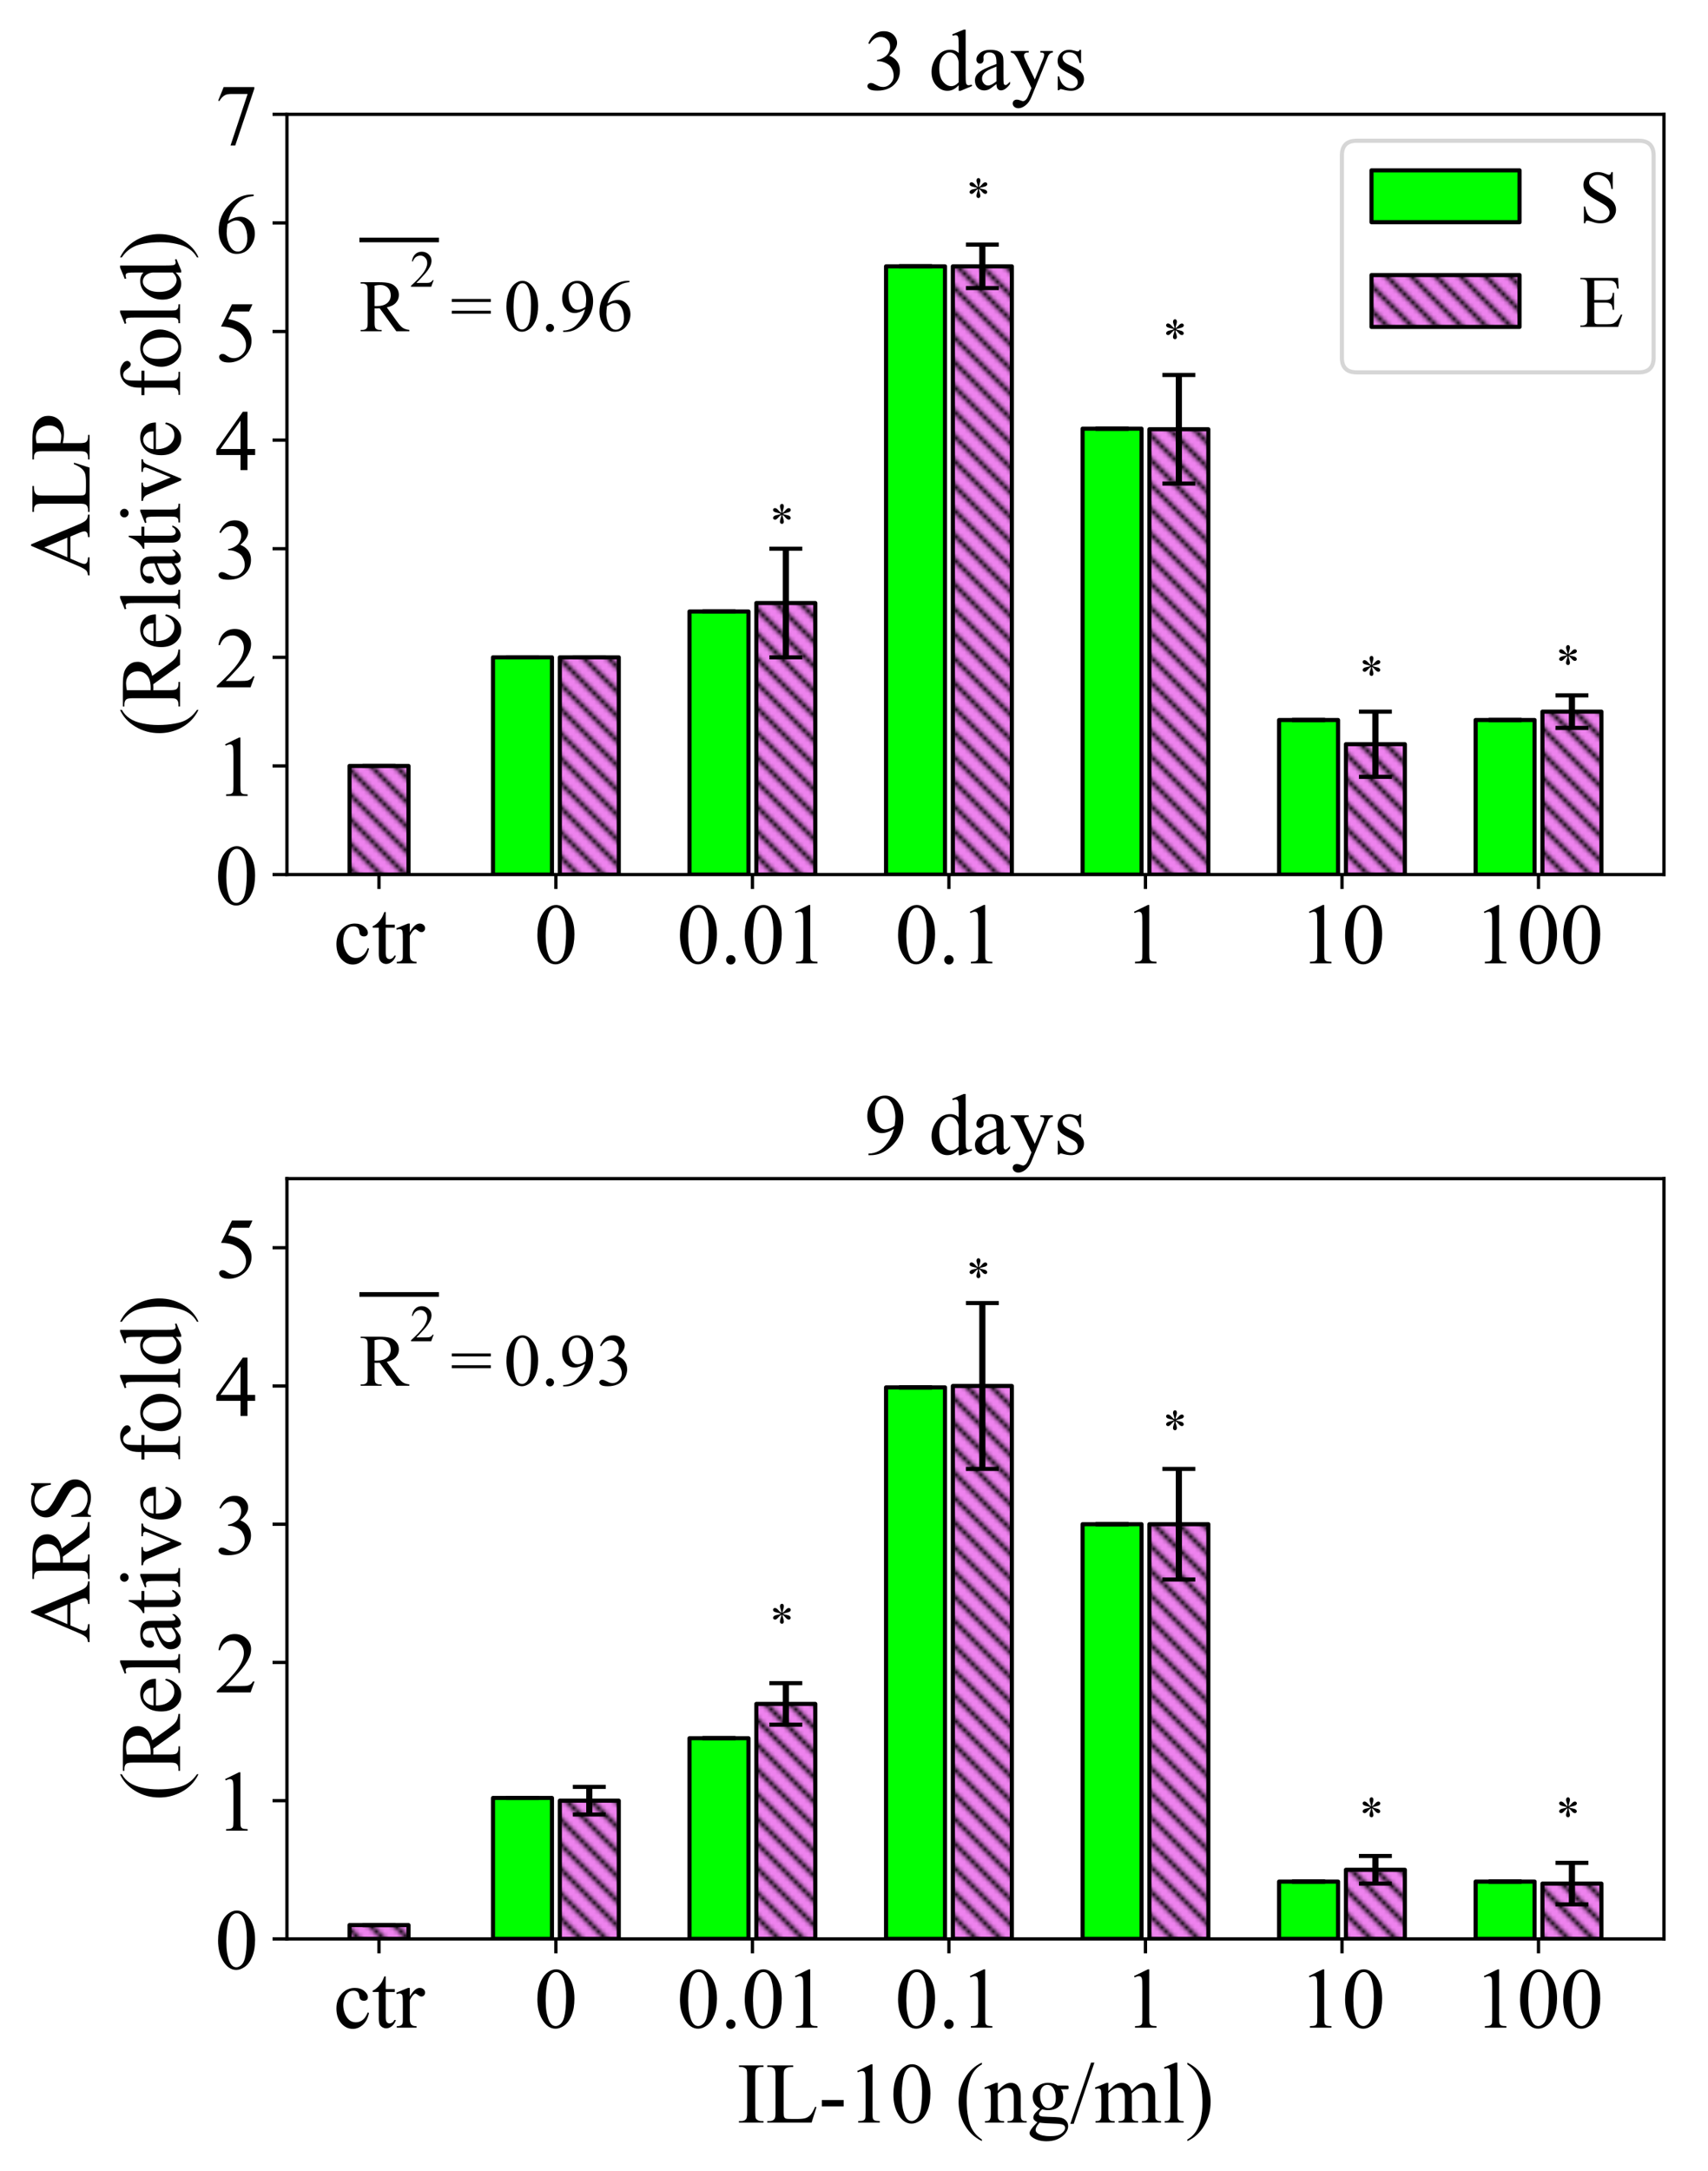 <?xml version="1.0" encoding="utf-8" standalone="no"?>
<!DOCTYPE svg PUBLIC "-//W3C//DTD SVG 1.1//EN"
  "http://www.w3.org/Graphics/SVG/1.1/DTD/svg11.dtd">
<!-- Created with matplotlib (http://matplotlib.org/) -->
<svg height="527.689pt" version="1.1" viewBox="0 0 415.264 527.689" width="415.264pt" xmlns="http://www.w3.org/2000/svg" xmlns:xlink="http://www.w3.org/1999/xlink">
 <defs>
  <style type="text/css">
*{stroke-linecap:butt;stroke-linejoin:round;}
  </style>
 </defs>
 <g id="figure_1">
  <g id="patch_1">
   <path d="M 0 527.689 
L 415.264 527.689 
L 415.264 0 
L 0 0 
z
" style="fill:#ffffff;"/>
  </g>
  <g id="axes_1">
   <g id="patch_2">
    <path d="M 69.764 212.582 
L 404.564 212.582 
L 404.564 27.782 
L 69.764 27.782 
z
" style="fill:#ffffff;"/>
   </g>
   <g id="patch_3">
    <path clip-path="url(#p75bb695f3d)" d="M 119.862 212.582 
L 134.197 212.582 
L 134.197 159.78 
L 119.862 159.78 
z
" style="fill:#00ff00;stroke:#000000;stroke-linejoin:miter;"/>
   </g>
   <g id="patch_4">
    <path clip-path="url(#p75bb695f3d)" d="M 167.643 212.582 
L 181.977 212.582 
L 181.977 148.636 
L 167.643 148.636 
z
" style="fill:#00ff00;stroke:#000000;stroke-linejoin:miter;"/>
   </g>
   <g id="patch_5">
    <path clip-path="url(#p75bb695f3d)" d="M 215.424 212.582 
L 229.758 212.582 
L 229.758 64.742 
L 215.424 64.742 
z
" style="fill:#00ff00;stroke:#000000;stroke-linejoin:miter;"/>
   </g>
   <g id="patch_6">
    <path clip-path="url(#p75bb695f3d)" d="M 263.205 212.582 
L 277.539 212.582 
L 277.539 104.202 
L 263.205 104.202 
z
" style="fill:#00ff00;stroke:#000000;stroke-linejoin:miter;"/>
   </g>
   <g id="patch_7">
    <path clip-path="url(#p75bb695f3d)" d="M 310.986 212.582 
L 325.32 212.582 
L 325.32 175.021 
L 310.986 175.021 
z
" style="fill:#00ff00;stroke:#000000;stroke-linejoin:miter;"/>
   </g>
   <g id="patch_8">
    <path clip-path="url(#p75bb695f3d)" d="M 358.766 212.582 
L 373.101 212.582 
L 373.101 175.021 
L 358.766 175.021 
z
" style="fill:#00ff00;stroke:#000000;stroke-linejoin:miter;"/>
   </g>
   <g id="patch_9">
    <path clip-path="url(#p75bb695f3d)" d="M 136.108 212.582 
L 150.442 212.582 
L 150.442 159.782 
L 136.108 159.782 
z
" style="fill:url(#h17214e663a);stroke:#000000;stroke-linejoin:miter;"/>
   </g>
   <g id="patch_10">
    <path clip-path="url(#p75bb695f3d)" d="M 183.889 212.582 
L 198.223 212.582 
L 198.223 146.582 
L 183.889 146.582 
z
" style="fill:url(#h17214e663a);stroke:#000000;stroke-linejoin:miter;"/>
   </g>
   <g id="patch_11">
    <path clip-path="url(#p75bb695f3d)" d="M 231.669 212.582 
L 246.004 212.582 
L 246.004 64.742 
L 231.669 64.742 
z
" style="fill:url(#h17214e663a);stroke:#000000;stroke-linejoin:miter;"/>
   </g>
   <g id="patch_12">
    <path clip-path="url(#p75bb695f3d)" d="M 279.45 212.582 
L 293.784 212.582 
L 293.784 104.342 
L 279.45 104.342 
z
" style="fill:url(#h17214e663a);stroke:#000000;stroke-linejoin:miter;"/>
   </g>
   <g id="patch_13">
    <path clip-path="url(#p75bb695f3d)" d="M 327.231 212.582 
L 341.565 212.582 
L 341.565 180.902 
L 327.231 180.902 
z
" style="fill:url(#h17214e663a);stroke:#000000;stroke-linejoin:miter;"/>
   </g>
   <g id="patch_14">
    <path clip-path="url(#p75bb695f3d)" d="M 375.012 212.582 
L 389.346 212.582 
L 389.346 172.982 
L 375.012 172.982 
z
" style="fill:url(#h17214e663a);stroke:#000000;stroke-linejoin:miter;"/>
   </g>
   <g id="patch_15">
    <path clip-path="url(#p75bb695f3d)" d="M 84.982 212.582 
L 99.317 212.582 
L 99.317 186.182 
L 84.982 186.182 
z
" style="fill:url(#h17214e663a);stroke:#000000;stroke-linejoin:miter;"/>
   </g>
   <g id="matplotlib.axis_1">
    <g id="xtick_1">
     <g id="line2d_1">
      <defs>
       <path d="M 0 0 
L 0 3.5 
" id="ma4c8b6f47c" style="stroke:#000000;stroke-width:0.8;"/>
      </defs>
      <g>
       <use style="stroke:#000000;stroke-width:0.8;" x="92.149" xlink:href="#ma4c8b6f47c" y="212.582"/>
      </g>
     </g>
     <g id="text_1">
      <!-- ctr -->
      <defs>
       <path d="M 41.109 17 
Q 39.312 8.156 34.031 3.391 
Q 28.766 -1.375 22.359 -1.375 
Q 14.75 -1.375 9.078 5.016 
Q 3.422 11.422 3.422 22.312 
Q 3.422 32.859 9.688 39.453 
Q 15.969 46.047 24.75 46.047 
Q 31.344 46.047 35.594 42.547 
Q 39.844 39.062 39.844 35.297 
Q 39.844 33.453 38.641 32.297 
Q 37.453 31.156 35.297 31.156 
Q 32.422 31.156 30.953 33.016 
Q 30.125 34.031 29.859 36.906 
Q 29.594 39.797 27.875 41.312 
Q 26.172 42.781 23.141 42.781 
Q 18.266 42.781 15.281 39.156 
Q 11.328 34.375 11.328 26.516 
Q 11.328 18.5 15.25 12.375 
Q 19.188 6.25 25.875 6.25 
Q 30.672 6.25 34.469 9.516 
Q 37.156 11.766 39.703 17.672 
z
" id="TimesNewRomanPSMT-63"/>
       <path d="M 16.109 59.422 
L 16.109 44.734 
L 26.562 44.734 
L 26.562 41.312 
L 16.109 41.312 
L 16.109 12.312 
Q 16.109 7.953 17.359 6.438 
Q 18.609 4.938 20.562 4.938 
Q 22.172 4.938 23.688 5.938 
Q 25.203 6.938 26.031 8.891 
L 27.938 8.891 
Q 26.219 4.109 23.094 1.688 
Q 19.969 -0.734 16.656 -0.734 
Q 14.406 -0.734 12.25 0.516 
Q 10.109 1.766 9.078 4.078 
Q 8.062 6.391 8.062 11.234 
L 8.062 41.312 
L 0.984 41.312 
L 0.984 42.922 
Q 3.656 44 6.469 46.562 
Q 9.281 49.125 11.469 52.641 
Q 12.594 54.5 14.594 59.422 
z
" id="TimesNewRomanPSMT-74"/>
       <path d="M 16.219 46.047 
L 16.219 35.984 
Q 21.828 46.047 27.734 46.047 
Q 30.422 46.047 32.172 44.406 
Q 33.938 42.781 33.938 40.625 
Q 33.938 38.719 32.656 37.391 
Q 31.391 36.078 29.641 36.078 
Q 27.938 36.078 25.812 37.766 
Q 23.688 39.453 22.656 39.453 
Q 21.781 39.453 20.75 38.484 
Q 18.562 36.469 16.219 31.891 
L 16.219 10.453 
Q 16.219 6.734 17.141 4.828 
Q 17.781 3.516 19.391 2.641 
Q 21 1.766 24.031 1.766 
L 24.031 0 
L 1.125 0 
L 1.125 1.766 
Q 4.547 1.766 6.203 2.828 
Q 7.422 3.609 7.906 5.328 
Q 8.156 6.156 8.156 10.062 
L 8.156 27.391 
Q 8.156 35.203 7.828 36.688 
Q 7.516 38.188 6.656 38.859 
Q 5.812 39.547 4.547 39.547 
Q 3.031 39.547 1.125 38.812 
L 0.641 40.578 
L 14.156 46.047 
z
" id="TimesNewRomanPSMT-72"/>
      </defs>
      <g transform="translate(81.075 234.164)scale(0.21 -0.21)">
       <use xlink:href="#TimesNewRomanPSMT-63"/>
       <use x="44.385" xlink:href="#TimesNewRomanPSMT-74"/>
       <use x="72.168" xlink:href="#TimesNewRomanPSMT-72"/>
      </g>
     </g>
    </g>
    <g id="xtick_2">
     <g id="line2d_2">
      <g>
       <use style="stroke:#000000;stroke-width:0.8;" x="135.152" xlink:href="#ma4c8b6f47c" y="212.582"/>
      </g>
     </g>
     <g id="text_2">
      <!-- 0 -->
      <defs>
       <path d="M 3.609 32.719 
Q 3.609 44.047 7.031 52.219 
Q 10.453 60.406 16.109 64.406 
Q 20.516 67.578 25.203 67.578 
Q 32.812 67.578 38.875 59.812 
Q 46.438 50.203 46.438 33.734 
Q 46.438 22.219 43.109 14.156 
Q 39.797 6.109 34.641 2.469 
Q 29.5 -1.172 24.703 -1.172 
Q 15.234 -1.172 8.938 10.016 
Q 3.609 19.438 3.609 32.719 
z
M 13.188 31.5 
Q 13.188 17.828 16.547 9.188 
Q 19.344 1.906 24.859 1.906 
Q 27.484 1.906 30.312 4.266 
Q 33.156 6.641 34.625 12.203 
Q 36.859 20.609 36.859 35.891 
Q 36.859 47.219 34.516 54.781 
Q 32.766 60.406 29.984 62.75 
Q 27.984 64.359 25.141 64.359 
Q 21.828 64.359 19.234 61.375 
Q 15.719 57.328 14.453 48.625 
Q 13.188 39.938 13.188 31.5 
z
" id="TimesNewRomanPSMT-30"/>
      </defs>
      <g transform="translate(129.902 234.164)scale(0.21 -0.21)">
       <use xlink:href="#TimesNewRomanPSMT-30"/>
      </g>
     </g>
    </g>
    <g id="xtick_3">
     <g id="line2d_3">
      <g>
       <use style="stroke:#000000;stroke-width:0.8;" x="182.933" xlink:href="#ma4c8b6f47c" y="212.582"/>
      </g>
     </g>
     <g id="text_3">
      <!-- 0.01 -->
      <defs>
       <path d="M 12.5 9.469 
Q 14.797 9.469 16.359 7.875 
Q 17.922 6.297 17.922 4.047 
Q 17.922 1.812 16.328 0.219 
Q 14.75 -1.375 12.5 -1.375 
Q 10.25 -1.375 8.656 0.219 
Q 7.078 1.812 7.078 4.047 
Q 7.078 6.344 8.656 7.906 
Q 10.25 9.469 12.5 9.469 
z
" id="TimesNewRomanPSMT-2e"/>
       <path d="M 11.719 59.719 
L 27.828 67.578 
L 29.438 67.578 
L 29.438 11.672 
Q 29.438 6.109 29.906 4.734 
Q 30.375 3.375 31.828 2.641 
Q 33.297 1.906 37.797 1.812 
L 37.797 0 
L 12.891 0 
L 12.891 1.812 
Q 17.578 1.906 18.938 2.609 
Q 20.312 3.328 20.844 4.516 
Q 21.391 5.719 21.391 11.672 
L 21.391 47.406 
Q 21.391 54.641 20.906 56.688 
Q 20.562 58.25 19.656 58.984 
Q 18.75 59.719 17.484 59.719 
Q 15.672 59.719 12.453 58.203 
z
" id="TimesNewRomanPSMT-31"/>
      </defs>
      <g transform="translate(164.558 234.164)scale(0.21 -0.21)">
       <use xlink:href="#TimesNewRomanPSMT-30"/>
       <use x="50" xlink:href="#TimesNewRomanPSMT-2e"/>
       <use x="75" xlink:href="#TimesNewRomanPSMT-30"/>
       <use x="125" xlink:href="#TimesNewRomanPSMT-31"/>
      </g>
     </g>
    </g>
    <g id="xtick_4">
     <g id="line2d_4">
      <g>
       <use style="stroke:#000000;stroke-width:0.8;" x="230.714" xlink:href="#ma4c8b6f47c" y="212.582"/>
      </g>
     </g>
     <g id="text_4">
      <!-- 0.1 -->
      <g transform="translate(217.589 234.164)scale(0.21 -0.21)">
       <use xlink:href="#TimesNewRomanPSMT-30"/>
       <use x="50" xlink:href="#TimesNewRomanPSMT-2e"/>
       <use x="75" xlink:href="#TimesNewRomanPSMT-31"/>
      </g>
     </g>
    </g>
    <g id="xtick_5">
     <g id="line2d_5">
      <g>
       <use style="stroke:#000000;stroke-width:0.8;" x="278.495" xlink:href="#ma4c8b6f47c" y="212.582"/>
      </g>
     </g>
     <g id="text_5">
      <!-- 1 -->
      <g transform="translate(273.245 234.164)scale(0.21 -0.21)">
       <use xlink:href="#TimesNewRomanPSMT-31"/>
      </g>
     </g>
    </g>
    <g id="xtick_6">
     <g id="line2d_6">
      <g>
       <use style="stroke:#000000;stroke-width:0.8;" x="326.275" xlink:href="#ma4c8b6f47c" y="212.582"/>
      </g>
     </g>
     <g id="text_6">
      <!-- 10 -->
      <g transform="translate(315.775 234.164)scale(0.21 -0.21)">
       <use xlink:href="#TimesNewRomanPSMT-31"/>
       <use x="50" xlink:href="#TimesNewRomanPSMT-30"/>
      </g>
     </g>
    </g>
    <g id="xtick_7">
     <g id="line2d_7">
      <g>
       <use style="stroke:#000000;stroke-width:0.8;" x="374.056" xlink:href="#ma4c8b6f47c" y="212.582"/>
      </g>
     </g>
     <g id="text_7">
      <!-- 100 -->
      <g transform="translate(358.306 234.164)scale(0.21 -0.21)">
       <use xlink:href="#TimesNewRomanPSMT-31"/>
       <use x="50" xlink:href="#TimesNewRomanPSMT-30"/>
       <use x="100" xlink:href="#TimesNewRomanPSMT-30"/>
      </g>
     </g>
    </g>
   </g>
   <g id="matplotlib.axis_2">
    <g id="ytick_1">
     <g id="line2d_8">
      <defs>
       <path d="M 0 0 
L -3.5 0 
" id="m860cbe0f3f" style="stroke:#000000;stroke-width:0.8;"/>
      </defs>
      <g>
       <use style="stroke:#000000;stroke-width:0.8;" x="69.764" xlink:href="#m860cbe0f3f" y="212.582"/>
      </g>
     </g>
     <g id="text_8">
      <!-- 0 -->
      <g transform="translate(52.264 219.873)scale(0.21 -0.21)">
       <use xlink:href="#TimesNewRomanPSMT-30"/>
      </g>
     </g>
    </g>
    <g id="ytick_2">
     <g id="line2d_9">
      <g>
       <use style="stroke:#000000;stroke-width:0.8;" x="69.764" xlink:href="#m860cbe0f3f" y="186.182"/>
      </g>
     </g>
     <g id="text_9">
      <!-- 1 -->
      <g transform="translate(52.264 193.473)scale(0.21 -0.21)">
       <use xlink:href="#TimesNewRomanPSMT-31"/>
      </g>
     </g>
    </g>
    <g id="ytick_3">
     <g id="line2d_10">
      <g>
       <use style="stroke:#000000;stroke-width:0.8;" x="69.764" xlink:href="#m860cbe0f3f" y="159.782"/>
      </g>
     </g>
     <g id="text_10">
      <!-- 2 -->
      <defs>
       <path d="M 45.844 12.75 
L 41.219 0 
L 2.156 0 
L 2.156 1.812 
Q 19.391 17.531 26.422 27.484 
Q 33.453 37.453 33.453 45.703 
Q 33.453 52 29.594 56.047 
Q 25.734 60.109 20.359 60.109 
Q 15.484 60.109 11.594 57.25 
Q 7.719 54.391 5.859 48.875 
L 4.047 48.875 
Q 5.281 57.906 10.328 62.734 
Q 15.375 67.578 22.953 67.578 
Q 31 67.578 36.391 62.406 
Q 41.797 57.234 41.797 50.203 
Q 41.797 45.172 39.453 40.141 
Q 35.844 32.234 27.734 23.391 
Q 15.578 10.109 12.547 7.375 
L 29.828 7.375 
Q 35.109 7.375 37.234 7.766 
Q 39.359 8.156 41.062 9.344 
Q 42.781 10.547 44.047 12.75 
z
" id="TimesNewRomanPSMT-32"/>
      </defs>
      <g transform="translate(52.264 167.073)scale(0.21 -0.21)">
       <use xlink:href="#TimesNewRomanPSMT-32"/>
      </g>
     </g>
    </g>
    <g id="ytick_4">
     <g id="line2d_11">
      <g>
       <use style="stroke:#000000;stroke-width:0.8;" x="69.764" xlink:href="#m860cbe0f3f" y="133.382"/>
      </g>
     </g>
     <g id="text_11">
      <!-- 3 -->
      <defs>
       <path d="M 5.078 53.609 
Q 7.906 60.297 12.219 63.938 
Q 16.547 67.578 23 67.578 
Q 30.953 67.578 35.203 62.406 
Q 38.422 58.547 38.422 54.156 
Q 38.422 46.922 29.344 39.203 
Q 35.453 36.812 38.578 32.375 
Q 41.703 27.938 41.703 21.922 
Q 41.703 13.328 36.234 7.031 
Q 29.109 -1.172 15.578 -1.172 
Q 8.891 -1.172 6.469 0.484 
Q 4.047 2.156 4.047 4.047 
Q 4.047 5.469 5.188 6.547 
Q 6.344 7.625 7.953 7.625 
Q 9.188 7.625 10.453 7.234 
Q 11.281 6.984 14.203 5.438 
Q 17.141 3.906 18.266 3.609 
Q 20.062 3.078 22.125 3.078 
Q 27.094 3.078 30.781 6.938 
Q 34.469 10.797 34.469 16.062 
Q 34.469 19.922 32.766 23.578 
Q 31.5 26.312 29.984 27.734 
Q 27.875 29.688 24.219 31.266 
Q 20.562 32.859 16.75 32.859 
L 15.188 32.859 
L 15.188 34.328 
Q 19.047 34.812 22.922 37.109 
Q 26.812 39.406 28.562 42.625 
Q 30.328 45.844 30.328 49.703 
Q 30.328 54.734 27.172 57.828 
Q 24.031 60.938 19.344 60.938 
Q 11.766 60.938 6.688 52.828 
z
" id="TimesNewRomanPSMT-33"/>
      </defs>
      <g transform="translate(52.264 140.673)scale(0.21 -0.21)">
       <use xlink:href="#TimesNewRomanPSMT-33"/>
      </g>
     </g>
    </g>
    <g id="ytick_5">
     <g id="line2d_12">
      <g>
       <use style="stroke:#000000;stroke-width:0.8;" x="69.764" xlink:href="#m860cbe0f3f" y="106.982"/>
      </g>
     </g>
     <g id="text_12">
      <!-- 4 -->
      <defs>
       <path d="M 46.531 24.422 
L 46.531 17.484 
L 37.641 17.484 
L 37.641 0 
L 29.594 0 
L 29.594 17.484 
L 1.562 17.484 
L 1.562 23.734 
L 32.281 67.578 
L 37.641 67.578 
L 37.641 24.422 
z
M 29.594 24.422 
L 29.594 57.281 
L 6.344 24.422 
z
" id="TimesNewRomanPSMT-34"/>
      </defs>
      <g transform="translate(52.264 114.273)scale(0.21 -0.21)">
       <use xlink:href="#TimesNewRomanPSMT-34"/>
      </g>
     </g>
    </g>
    <g id="ytick_6">
     <g id="line2d_13">
      <g>
       <use style="stroke:#000000;stroke-width:0.8;" x="69.764" xlink:href="#m860cbe0f3f" y="80.582"/>
      </g>
     </g>
     <g id="text_13">
      <!-- 5 -->
      <defs>
       <path d="M 43.406 66.219 
L 39.594 57.906 
L 19.672 57.906 
L 15.328 49.031 
Q 28.266 47.125 35.844 39.406 
Q 42.328 32.766 42.328 23.781 
Q 42.328 18.562 40.203 14.109 
Q 38.094 9.672 34.859 6.547 
Q 31.641 3.422 27.688 1.516 
Q 22.078 -1.172 16.156 -1.172 
Q 10.203 -1.172 7.484 0.844 
Q 4.781 2.875 4.781 5.328 
Q 4.781 6.688 5.906 7.734 
Q 7.031 8.797 8.734 8.797 
Q 10.016 8.797 10.969 8.406 
Q 11.922 8.016 14.203 6.391 
Q 17.875 3.859 21.625 3.859 
Q 27.344 3.859 31.656 8.172 
Q 35.984 12.5 35.984 18.703 
Q 35.984 24.703 32.125 29.906 
Q 28.266 35.109 21.484 37.938 
Q 16.156 40.141 6.984 40.484 
L 19.672 66.219 
z
" id="TimesNewRomanPSMT-35"/>
      </defs>
      <g transform="translate(52.264 87.873)scale(0.21 -0.21)">
       <use xlink:href="#TimesNewRomanPSMT-35"/>
      </g>
     </g>
    </g>
    <g id="ytick_7">
     <g id="line2d_14">
      <g>
       <use style="stroke:#000000;stroke-width:0.8;" x="69.764" xlink:href="#m860cbe0f3f" y="54.182"/>
      </g>
     </g>
     <g id="text_14">
      <!-- 6 -->
      <defs>
       <path d="M 44.828 67.578 
L 44.828 65.766 
Q 38.375 65.141 34.297 63.203 
Q 30.219 61.281 26.234 57.328 
Q 22.266 53.375 19.656 48.516 
Q 17.047 43.656 15.281 36.969 
Q 22.312 41.797 29.391 41.797 
Q 36.188 41.797 41.156 36.328 
Q 46.141 30.859 46.141 22.266 
Q 46.141 13.969 41.109 7.125 
Q 35.062 -1.172 25.094 -1.172 
Q 18.312 -1.172 13.578 3.328 
Q 4.297 12.062 4.297 25.984 
Q 4.297 34.859 7.859 42.859 
Q 11.422 50.875 18.031 57.078 
Q 24.656 63.281 30.703 65.422 
Q 36.766 67.578 42 67.578 
z
M 14.453 33.406 
Q 13.578 26.812 13.578 22.75 
Q 13.578 18.062 15.312 12.562 
Q 17.047 7.078 20.453 3.859 
Q 22.953 1.562 26.516 1.562 
Q 30.766 1.562 34.109 5.562 
Q 37.453 9.578 37.453 17 
Q 37.453 25.344 34.125 31.438 
Q 30.812 37.547 24.703 37.547 
Q 22.859 37.547 20.734 36.766 
Q 18.609 35.984 14.453 33.406 
z
" id="TimesNewRomanPSMT-36"/>
      </defs>
      <g transform="translate(52.264 61.473)scale(0.21 -0.21)">
       <use xlink:href="#TimesNewRomanPSMT-36"/>
      </g>
     </g>
    </g>
    <g id="ytick_8">
     <g id="line2d_15">
      <g>
       <use style="stroke:#000000;stroke-width:0.8;" x="69.764" xlink:href="#m860cbe0f3f" y="27.782"/>
      </g>
     </g>
     <g id="text_15">
      <!-- 7 -->
      <defs>
       <path d="M 10.062 66.219 
L 45.562 66.219 
L 45.562 64.359 
L 23.484 -1.375 
L 18.016 -1.375 
L 37.797 58.25 
L 19.578 58.25 
Q 14.062 58.25 11.719 56.938 
Q 7.625 54.688 5.125 50 
L 3.719 50.531 
z
" id="TimesNewRomanPSMT-37"/>
      </defs>
      <g transform="translate(52.264 35.073)scale(0.21 -0.21)">
       <use xlink:href="#TimesNewRomanPSMT-37"/>
      </g>
     </g>
    </g>
    <g id="text_16">
     <!-- ALP -->
     <defs>
      <path d="M 45.75 22.172 
L 20.125 22.172 
L 15.625 11.719 
Q 13.969 7.859 13.969 5.953 
Q 13.969 4.438 15.406 3.297 
Q 16.844 2.156 21.625 1.812 
L 21.625 0 
L 0.781 0 
L 0.781 1.812 
Q 4.938 2.547 6.156 3.719 
Q 8.641 6.062 11.672 13.234 
L 34.969 67.719 
L 36.672 67.719 
L 59.719 12.641 
Q 62.5 6 64.766 4.016 
Q 67.047 2.047 71.094 1.812 
L 71.094 0 
L 44.969 0 
L 44.969 1.812 
Q 48.922 2 50.312 3.125 
Q 51.703 4.25 51.703 5.859 
Q 51.703 8.016 49.75 12.641 
z
M 44.391 25.781 
L 33.156 52.547 
L 21.625 25.781 
z
" id="TimesNewRomanPSMT-41"/>
      <path d="M 57.328 18.312 
L 58.938 17.969 
L 53.266 0 
L 2 0 
L 2 1.812 
L 4.5 1.812 
Q 8.688 1.812 10.5 4.547 
Q 11.531 6.109 11.531 11.766 
L 11.531 54.5 
Q 11.531 60.688 10.156 62.25 
Q 8.25 64.406 4.5 64.406 
L 2 64.406 
L 2 66.219 
L 31.984 66.219 
L 31.984 64.406 
Q 26.703 64.453 24.578 63.422 
Q 22.469 62.406 21.688 60.844 
Q 20.906 59.281 20.906 53.375 
L 20.906 11.766 
Q 20.906 7.719 21.688 6.203 
Q 22.266 5.172 23.484 4.688 
Q 24.703 4.203 31.109 4.203 
L 35.938 4.203 
Q 43.562 4.203 46.625 5.328 
Q 49.703 6.453 52.234 9.297 
Q 54.781 12.156 57.328 18.312 
z
" id="TimesNewRomanPSMT-4c"/>
      <path d="M 20.516 31 
L 20.516 11.719 
Q 20.516 5.469 21.875 3.953 
Q 23.734 1.812 27.484 1.812 
L 30.031 1.812 
L 30.031 0 
L 1.656 0 
L 1.656 1.812 
L 4.156 1.812 
Q 8.344 1.812 10.156 4.547 
Q 11.141 6.062 11.141 11.719 
L 11.141 54.5 
Q 11.141 60.75 9.812 62.25 
Q 7.906 64.406 4.156 64.406 
L 1.656 64.406 
L 1.656 66.219 
L 25.922 66.219 
Q 34.812 66.219 39.938 64.375 
Q 45.062 62.547 48.578 58.203 
Q 52.094 53.859 52.094 47.906 
Q 52.094 39.797 46.75 34.719 
Q 41.406 29.641 31.641 29.641 
Q 29.25 29.641 26.469 29.984 
Q 23.688 30.328 20.516 31 
z
M 20.516 33.797 
Q 23.094 33.297 25.094 33.047 
Q 27.094 32.812 28.516 32.812 
Q 33.594 32.812 37.281 36.734 
Q 40.969 40.672 40.969 46.922 
Q 40.969 51.219 39.203 54.906 
Q 37.453 58.594 34.219 60.422 
Q 31 62.25 26.906 62.25 
Q 24.422 62.25 20.516 61.328 
z
" id="TimesNewRomanPSMT-50"/>
     </defs>
     <g transform="translate(21.782 140.017)rotate(-90)scale(0.21 -0.21)">
      <use xlink:href="#TimesNewRomanPSMT-41"/>
      <use x="72.217" xlink:href="#TimesNewRomanPSMT-4c"/>
      <use x="133.301" xlink:href="#TimesNewRomanPSMT-50"/>
     </g>
     <!--  (Relative fold) -->
     <defs>
      <path id="TimesNewRomanPSMT-20"/>
      <path d="M 31.062 -19.578 
L 31.062 -21.391 
Q 23.688 -17.672 18.75 -12.703 
Q 11.719 -5.609 7.906 4 
Q 4.109 13.625 4.109 23.969 
Q 4.109 39.109 11.578 51.578 
Q 19.047 64.062 31.062 69.438 
L 31.062 67.391 
Q 25.047 64.062 21.188 58.297 
Q 17.328 52.547 15.422 43.703 
Q 13.531 34.859 13.531 25.25 
Q 13.531 14.797 15.141 6.25 
Q 16.406 -0.484 18.203 -4.562 
Q 20.016 -8.641 23.062 -12.391 
Q 26.125 -16.156 31.062 -19.578 
z
" id="TimesNewRomanPSMT-28"/>
      <path d="M 67.578 0 
L 49.906 0 
L 27.484 30.953 
Q 25 30.859 23.438 30.859 
Q 22.797 30.859 22.062 30.875 
Q 21.344 30.906 20.562 30.953 
L 20.562 11.719 
Q 20.562 5.469 21.922 3.953 
Q 23.781 1.812 27.484 1.812 
L 30.078 1.812 
L 30.078 0 
L 1.703 0 
L 1.703 1.812 
L 4.203 1.812 
Q 8.406 1.812 10.203 4.547 
Q 11.234 6.062 11.234 11.719 
L 11.234 54.5 
Q 11.234 60.75 9.859 62.25 
Q 7.953 64.406 4.203 64.406 
L 1.703 64.406 
L 1.703 66.219 
L 25.828 66.219 
Q 36.375 66.219 41.375 64.672 
Q 46.391 63.141 49.875 59.016 
Q 53.375 54.891 53.375 49.172 
Q 53.375 43.062 49.391 38.562 
Q 45.406 34.078 37.062 32.234 
L 50.734 13.234 
Q 55.422 6.688 58.781 4.531 
Q 62.156 2.391 67.578 1.812 
z
M 20.562 34.031 
Q 21.484 34.031 22.172 34 
Q 22.859 33.984 23.297 33.984 
Q 32.766 33.984 37.578 38.078 
Q 42.391 42.188 42.391 48.531 
Q 42.391 54.734 38.5 58.609 
Q 34.625 62.5 28.219 62.5 
Q 25.391 62.5 20.562 61.578 
z
" id="TimesNewRomanPSMT-52"/>
      <path d="M 10.641 27.875 
Q 10.594 17.922 15.484 12.25 
Q 20.359 6.594 26.953 6.594 
Q 31.344 6.594 34.594 9 
Q 37.844 11.422 40.047 17.281 
L 41.547 16.312 
Q 40.531 9.625 35.594 4.125 
Q 30.672 -1.375 23.25 -1.375 
Q 15.188 -1.375 9.453 4.906 
Q 3.719 11.188 3.719 21.781 
Q 3.719 33.25 9.594 39.672 
Q 15.484 46.094 24.359 46.094 
Q 31.891 46.094 36.719 41.141 
Q 41.547 36.188 41.547 27.875 
z
M 10.641 30.719 
L 31.344 30.719 
Q 31.109 35.016 30.328 36.766 
Q 29.109 39.5 26.688 41.062 
Q 24.266 42.625 21.625 42.625 
Q 17.578 42.625 14.375 39.469 
Q 11.188 36.328 10.641 30.719 
z
" id="TimesNewRomanPSMT-65"/>
      <path d="M 18.5 69.438 
L 18.5 10.109 
Q 18.5 5.906 19.109 4.531 
Q 19.734 3.172 21 2.469 
Q 22.266 1.766 25.734 1.766 
L 25.734 0 
L 3.812 0 
L 3.812 1.766 
Q 6.891 1.766 8 2.391 
Q 9.125 3.031 9.766 4.484 
Q 10.406 5.953 10.406 10.109 
L 10.406 50.734 
Q 10.406 58.297 10.062 60.031 
Q 9.719 61.766 8.953 62.391 
Q 8.203 63.031 7.031 63.031 
Q 5.766 63.031 3.812 62.25 
L 2.984 63.969 
L 16.312 69.438 
z
" id="TimesNewRomanPSMT-6c"/>
      <path d="M 28.469 6.453 
Q 21.578 1.125 19.828 0.297 
Q 17.188 -0.922 14.203 -0.922 
Q 9.578 -0.922 6.562 2.25 
Q 3.562 5.422 3.562 10.594 
Q 3.562 13.875 5.031 16.266 
Q 7.031 19.578 11.984 22.5 
Q 16.938 25.438 28.469 29.641 
L 28.469 31.391 
Q 28.469 38.094 26.344 40.578 
Q 24.219 43.062 20.172 43.062 
Q 17.094 43.062 15.281 41.406 
Q 13.422 39.75 13.422 37.594 
L 13.531 34.766 
Q 13.531 32.516 12.375 31.297 
Q 11.234 30.078 9.375 30.078 
Q 7.562 30.078 6.422 31.344 
Q 5.281 32.625 5.281 34.812 
Q 5.281 39.016 9.578 42.531 
Q 13.875 46.047 21.625 46.047 
Q 27.594 46.047 31.391 44.047 
Q 34.281 42.531 35.641 39.312 
Q 36.531 37.203 36.531 30.719 
L 36.531 15.531 
Q 36.531 9.125 36.766 7.688 
Q 37.016 6.25 37.578 5.766 
Q 38.141 5.281 38.875 5.281 
Q 39.656 5.281 40.234 5.609 
Q 41.266 6.25 44.188 9.188 
L 44.188 6.453 
Q 38.719 -0.875 33.734 -0.875 
Q 31.344 -0.875 29.922 0.781 
Q 28.516 2.438 28.469 6.453 
z
M 28.469 9.625 
L 28.469 26.656 
Q 21.094 23.734 18.953 22.516 
Q 15.094 20.359 13.422 18.016 
Q 11.766 15.672 11.766 12.891 
Q 11.766 9.375 13.859 7.047 
Q 15.969 4.734 18.703 4.734 
Q 22.406 4.734 28.469 9.625 
z
" id="TimesNewRomanPSMT-61"/>
      <path d="M 14.5 69.438 
Q 16.547 69.438 17.984 67.984 
Q 19.438 66.547 19.438 64.5 
Q 19.438 62.453 17.984 60.984 
Q 16.547 59.516 14.5 59.516 
Q 12.453 59.516 10.984 60.984 
Q 9.516 62.453 9.516 64.5 
Q 9.516 66.547 10.953 67.984 
Q 12.406 69.438 14.5 69.438 
z
M 18.562 46.047 
L 18.562 10.109 
Q 18.562 5.906 19.172 4.516 
Q 19.781 3.125 20.969 2.438 
Q 22.172 1.766 25.344 1.766 
L 25.344 0 
L 3.609 0 
L 3.609 1.766 
Q 6.891 1.766 8 2.391 
Q 9.125 3.031 9.781 4.484 
Q 10.453 5.953 10.453 10.109 
L 10.453 27.344 
Q 10.453 34.625 10.016 36.766 
Q 9.672 38.328 8.938 38.938 
Q 8.203 39.547 6.938 39.547 
Q 5.562 39.547 3.609 38.812 
L 2.938 40.578 
L 16.406 46.047 
z
" id="TimesNewRomanPSMT-69"/>
      <path d="M 0.828 44.734 
L 21.875 44.734 
L 21.875 42.922 
L 20.516 42.922 
Q 18.609 42.922 17.609 41.984 
Q 16.609 41.062 16.609 39.5 
Q 16.609 37.797 17.625 35.453 
L 28.031 10.75 
L 38.484 36.375 
Q 39.594 39.109 39.594 40.531 
Q 39.594 41.219 39.203 41.656 
Q 38.672 42.391 37.844 42.656 
Q 37.016 42.922 34.469 42.922 
L 34.469 44.734 
L 49.078 44.734 
L 49.078 42.922 
Q 46.531 42.719 45.562 41.891 
Q 43.844 40.438 42.484 37.016 
L 26.609 -1.375 
L 24.609 -1.375 
L 8.641 36.375 
Q 7.562 39.016 6.578 40.156 
Q 5.609 41.312 4.109 42.094 
Q 3.266 42.531 0.828 42.922 
z
" id="TimesNewRomanPSMT-76"/>
      <path d="M 20.609 41.219 
L 20.609 11.812 
Q 20.609 5.562 21.969 3.906 
Q 23.781 1.766 26.812 1.766 
L 30.859 1.766 
L 30.859 0 
L 4.156 0 
L 4.156 1.766 
L 6.156 1.766 
Q 8.109 1.766 9.719 2.734 
Q 11.328 3.719 11.938 5.375 
Q 12.547 7.031 12.547 11.812 
L 12.547 41.219 
L 3.859 41.219 
L 3.859 44.734 
L 12.547 44.734 
L 12.547 47.656 
Q 12.547 54.344 14.688 58.984 
Q 16.844 63.625 21.266 66.484 
Q 25.688 69.344 31.203 69.344 
Q 36.328 69.344 40.625 66.016 
Q 43.453 63.812 43.453 61.078 
Q 43.453 59.625 42.188 58.328 
Q 40.922 57.031 39.453 57.031 
Q 38.328 57.031 37.078 57.828 
Q 35.844 58.641 34.031 61.297 
Q 32.234 63.969 30.719 64.891 
Q 29.203 65.828 27.344 65.828 
Q 25.094 65.828 23.531 64.625 
Q 21.969 63.422 21.281 60.906 
Q 20.609 58.406 20.609 47.953 
L 20.609 44.734 
L 32.125 44.734 
L 32.125 41.219 
z
" id="TimesNewRomanPSMT-66"/>
      <path d="M 25 46.047 
Q 35.156 46.047 41.312 38.328 
Q 46.531 31.734 46.531 23.188 
Q 46.531 17.188 43.641 11.031 
Q 40.766 4.891 35.719 1.75 
Q 30.672 -1.375 24.469 -1.375 
Q 14.359 -1.375 8.406 6.688 
Q 3.375 13.484 3.375 21.922 
Q 3.375 28.078 6.422 34.156 
Q 9.469 40.234 14.453 43.141 
Q 19.438 46.047 25 46.047 
z
M 23.484 42.875 
Q 20.906 42.875 18.281 41.328 
Q 15.672 39.797 14.062 35.938 
Q 12.453 32.078 12.453 26.031 
Q 12.453 16.266 16.328 9.172 
Q 20.219 2.094 26.562 2.094 
Q 31.297 2.094 34.375 6 
Q 37.453 9.906 37.453 19.438 
Q 37.453 31.344 32.328 38.188 
Q 28.859 42.875 23.484 42.875 
z
" id="TimesNewRomanPSMT-6f"/>
      <path d="M 34.719 5.031 
Q 31.453 1.609 28.328 0.109 
Q 25.203 -1.375 21.578 -1.375 
Q 14.266 -1.375 8.797 4.75 
Q 3.328 10.891 3.328 20.516 
Q 3.328 30.125 9.375 38.109 
Q 15.438 46.094 24.953 46.094 
Q 30.859 46.094 34.719 42.328 
L 34.719 50.594 
Q 34.719 58.25 34.344 60 
Q 33.984 61.766 33.203 62.391 
Q 32.422 63.031 31.25 63.031 
Q 29.984 63.031 27.875 62.25 
L 27.25 63.969 
L 40.578 69.438 
L 42.781 69.438 
L 42.781 17.719 
Q 42.781 9.859 43.141 8.125 
Q 43.5 6.391 44.312 5.703 
Q 45.125 5.031 46.188 5.031 
Q 47.516 5.031 49.703 5.859 
L 50.25 4.156 
L 36.969 -1.375 
L 34.719 -1.375 
z
M 34.719 8.453 
L 34.719 31.5 
Q 34.422 34.812 32.953 37.547 
Q 31.5 40.281 29.078 41.672 
Q 26.656 43.062 24.359 43.062 
Q 20.062 43.062 16.703 39.203 
Q 12.25 34.125 12.25 24.359 
Q 12.25 14.5 16.547 9.25 
Q 20.844 4 26.125 4 
Q 30.562 4 34.719 8.453 
z
" id="TimesNewRomanPSMT-64"/>
      <path d="M 2.25 67.391 
L 2.25 69.438 
Q 9.672 65.766 14.594 60.797 
Q 21.578 53.656 25.391 44.062 
Q 29.203 34.469 29.203 24.078 
Q 29.203 8.938 21.75 -3.531 
Q 14.312 -16.016 2.25 -21.391 
L 2.25 -19.578 
Q 8.25 -16.219 12.125 -10.469 
Q 16.016 -4.734 17.891 4.125 
Q 19.781 12.984 19.781 22.609 
Q 19.781 33.016 18.172 41.609 
Q 16.938 48.344 15.109 52.391 
Q 13.281 56.453 10.25 60.203 
Q 7.234 63.969 2.25 67.391 
z
" id="TimesNewRomanPSMT-29"/>
     </defs>
     <g transform="translate(43.772 184.325)rotate(-90)scale(0.21 -0.21)">
      <use xlink:href="#TimesNewRomanPSMT-20"/>
      <use x="25" xlink:href="#TimesNewRomanPSMT-28"/>
      <use x="58.301" xlink:href="#TimesNewRomanPSMT-52"/>
      <use x="125" xlink:href="#TimesNewRomanPSMT-65"/>
      <use x="169.385" xlink:href="#TimesNewRomanPSMT-6c"/>
      <use x="197.168" xlink:href="#TimesNewRomanPSMT-61"/>
      <use x="241.553" xlink:href="#TimesNewRomanPSMT-74"/>
      <use x="269.336" xlink:href="#TimesNewRomanPSMT-69"/>
      <use x="297.119" xlink:href="#TimesNewRomanPSMT-76"/>
      <use x="347.119" xlink:href="#TimesNewRomanPSMT-65"/>
      <use x="391.504" xlink:href="#TimesNewRomanPSMT-20"/>
      <use x="416.504" xlink:href="#TimesNewRomanPSMT-66"/>
      <use x="449.805" xlink:href="#TimesNewRomanPSMT-6f"/>
      <use x="499.805" xlink:href="#TimesNewRomanPSMT-6c"/>
      <use x="527.588" xlink:href="#TimesNewRomanPSMT-64"/>
      <use x="577.588" xlink:href="#TimesNewRomanPSMT-29"/>
     </g>
    </g>
   </g>
   <g id="LineCollection_1">
    <path clip-path="url(#p75bb695f3d)" d="M 127.029 159.78 
L 127.029 159.78 
" style="fill:none;stroke:#000000;stroke-width:1.5;"/>
    <path clip-path="url(#p75bb695f3d)" d="M 174.81 148.636 
L 174.81 148.636 
" style="fill:none;stroke:#000000;stroke-width:1.5;"/>
    <path clip-path="url(#p75bb695f3d)" d="M 222.591 64.742 
L 222.591 64.742 
" style="fill:none;stroke:#000000;stroke-width:1.5;"/>
    <path clip-path="url(#p75bb695f3d)" d="M 270.372 104.202 
L 270.372 104.202 
" style="fill:none;stroke:#000000;stroke-width:1.5;"/>
    <path clip-path="url(#p75bb695f3d)" d="M 318.153 175.021 
L 318.153 175.021 
" style="fill:none;stroke:#000000;stroke-width:1.5;"/>
    <path clip-path="url(#p75bb695f3d)" d="M 365.933 175.021 
L 365.933 175.021 
" style="fill:none;stroke:#000000;stroke-width:1.5;"/>
   </g>
   <g id="LineCollection_2">
    <path clip-path="url(#p75bb695f3d)" d="M 143.275 159.782 
L 143.275 159.782 
" style="fill:none;stroke:#000000;stroke-width:1.5;"/>
    <path clip-path="url(#p75bb695f3d)" d="M 191.056 159.782 
L 191.056 133.382 
" style="fill:none;stroke:#000000;stroke-width:1.5;"/>
    <path clip-path="url(#p75bb695f3d)" d="M 238.837 70.022 
L 238.837 59.462 
" style="fill:none;stroke:#000000;stroke-width:1.5;"/>
    <path clip-path="url(#p75bb695f3d)" d="M 286.617 117.542 
L 286.617 91.142 
" style="fill:none;stroke:#000000;stroke-width:1.5;"/>
    <path clip-path="url(#p75bb695f3d)" d="M 334.398 188.822 
L 334.398 172.982 
" style="fill:none;stroke:#000000;stroke-width:1.5;"/>
    <path clip-path="url(#p75bb695f3d)" d="M 382.179 176.942 
L 382.179 169.022 
" style="fill:none;stroke:#000000;stroke-width:1.5;"/>
   </g>
   <g id="LineCollection_3">
    <path clip-path="url(#p75bb695f3d)" d="M 92.149 186.182 
L 92.149 186.182 
" style="fill:none;stroke:#000000;stroke-width:1.5;"/>
   </g>
   <g id="line2d_16">
    <defs>
     <path d="M 4 0 
L -4 -0 
" id="m360622f832" style="stroke:#000000;"/>
    </defs>
    <g clip-path="url(#p75bb695f3d)">
     <use style="stroke:#000000;" x="127.029" xlink:href="#m360622f832" y="159.78"/>
     <use style="stroke:#000000;" x="174.81" xlink:href="#m360622f832" y="148.636"/>
     <use style="stroke:#000000;" x="222.591" xlink:href="#m360622f832" y="64.742"/>
     <use style="stroke:#000000;" x="270.372" xlink:href="#m360622f832" y="104.202"/>
     <use style="stroke:#000000;" x="318.153" xlink:href="#m360622f832" y="175.021"/>
     <use style="stroke:#000000;" x="365.933" xlink:href="#m360622f832" y="175.021"/>
    </g>
   </g>
   <g id="line2d_17">
    <g clip-path="url(#p75bb695f3d)">
     <use style="stroke:#000000;" x="127.029" xlink:href="#m360622f832" y="159.78"/>
     <use style="stroke:#000000;" x="174.81" xlink:href="#m360622f832" y="148.636"/>
     <use style="stroke:#000000;" x="222.591" xlink:href="#m360622f832" y="64.742"/>
     <use style="stroke:#000000;" x="270.372" xlink:href="#m360622f832" y="104.202"/>
     <use style="stroke:#000000;" x="318.153" xlink:href="#m360622f832" y="175.021"/>
     <use style="stroke:#000000;" x="365.933" xlink:href="#m360622f832" y="175.021"/>
    </g>
   </g>
   <g id="line2d_18">
    <g clip-path="url(#p75bb695f3d)">
     <use style="stroke:#000000;" x="143.275" xlink:href="#m360622f832" y="159.782"/>
     <use style="stroke:#000000;" x="191.056" xlink:href="#m360622f832" y="159.782"/>
     <use style="stroke:#000000;" x="238.837" xlink:href="#m360622f832" y="70.022"/>
     <use style="stroke:#000000;" x="286.617" xlink:href="#m360622f832" y="117.542"/>
     <use style="stroke:#000000;" x="334.398" xlink:href="#m360622f832" y="188.822"/>
     <use style="stroke:#000000;" x="382.179" xlink:href="#m360622f832" y="176.942"/>
    </g>
   </g>
   <g id="line2d_19">
    <g clip-path="url(#p75bb695f3d)">
     <use style="stroke:#000000;" x="143.275" xlink:href="#m360622f832" y="159.782"/>
     <use style="stroke:#000000;" x="191.056" xlink:href="#m360622f832" y="133.382"/>
     <use style="stroke:#000000;" x="238.837" xlink:href="#m360622f832" y="59.462"/>
     <use style="stroke:#000000;" x="286.617" xlink:href="#m360622f832" y="91.142"/>
     <use style="stroke:#000000;" x="334.398" xlink:href="#m360622f832" y="172.982"/>
     <use style="stroke:#000000;" x="382.179" xlink:href="#m360622f832" y="169.022"/>
    </g>
   </g>
   <g id="line2d_20">
    <g clip-path="url(#p75bb695f3d)">
     <use style="stroke:#000000;" x="92.149" xlink:href="#m360622f832" y="186.182"/>
    </g>
   </g>
   <g id="line2d_21">
    <g clip-path="url(#p75bb695f3d)">
     <use style="stroke:#000000;" x="92.149" xlink:href="#m360622f832" y="186.182"/>
    </g>
   </g>
   <g id="patch_16">
    <path d="M 69.764 212.582 
L 69.764 27.782 
" style="fill:none;stroke:#000000;stroke-linecap:square;stroke-linejoin:miter;stroke-width:0.8;"/>
   </g>
   <g id="patch_17">
    <path d="M 404.564 212.582 
L 404.564 27.782 
" style="fill:none;stroke:#000000;stroke-linecap:square;stroke-linejoin:miter;stroke-width:0.8;"/>
   </g>
   <g id="patch_18">
    <path d="M 69.764 212.582 
L 404.564 212.582 
" style="fill:none;stroke:#000000;stroke-linecap:square;stroke-linejoin:miter;stroke-width:0.8;"/>
   </g>
   <g id="patch_19">
    <path d="M 69.764 27.782 
L 404.564 27.782 
" style="fill:none;stroke:#000000;stroke-linecap:square;stroke-linejoin:miter;stroke-width:0.8;"/>
   </g>
   <g id="text_17">
    <!-- * -->
    <defs>
     <path d="M 24.125 50.984 
Q 23.922 54.344 22.75 57.672 
Q 21.094 62.453 21.094 64.266 
Q 21.094 66.797 22.281 68.109 
Q 23.484 69.438 25.25 69.438 
Q 26.766 69.438 27.875 68.109 
Q 29 66.797 29 64.359 
Q 29 62.156 27.703 58.219 
Q 26.422 54.297 26.125 50.984 
Q 28.812 52.688 30.953 55.125 
Q 34.281 58.984 35.891 59.906 
Q 37.5 60.844 39.156 60.844 
Q 40.766 60.844 41.859 59.734 
Q 42.969 58.641 42.969 57.125 
Q 42.969 55.328 41.359 53.906 
Q 39.75 52.484 33.297 51.078 
Q 29.547 50.25 27.047 49.172 
Q 29.594 47.859 33.25 47.172 
Q 39.156 46.094 40.984 44.484 
Q 42.828 42.875 42.828 40.969 
Q 42.828 39.5 41.719 38.422 
Q 40.625 37.359 39.156 37.359 
Q 37.703 37.359 35.906 38.375 
Q 34.125 39.406 31.109 42.969 
Q 29.109 45.359 26.125 47.469 
Q 26.219 44.672 27.25 41.406 
Q 29 35.641 29 33.547 
Q 29 31.594 27.828 30.25 
Q 26.656 28.906 25.344 28.906 
Q 23.531 28.906 22.078 30.328 
Q 21.047 31.344 21.047 33.594 
Q 21.047 35.938 22.172 39.234 
Q 23.297 42.531 23.578 43.766 
Q 23.875 45.016 24.125 47.469 
Q 21.234 45.562 19.094 43.219 
Q 15.531 39.203 13.719 38.141 
Q 12.453 37.359 11.078 37.359 
Q 9.422 37.359 8.25 38.469 
Q 7.078 39.594 7.078 40.969 
Q 7.078 42.188 8.078 43.531 
Q 9.078 44.875 11.078 45.75 
Q 12.406 46.344 17.094 47.312 
Q 20.125 47.953 23 49.172 
Q 20.359 50.484 16.703 51.219 
Q 10.688 52.484 9.281 53.516 
Q 7.078 55.125 7.078 57.422 
Q 7.078 58.734 8.172 59.828 
Q 9.281 60.938 10.75 60.938 
Q 12.359 60.938 14.156 59.906 
Q 15.969 58.891 18.656 55.781 
Q 21.344 52.688 24.125 50.984 
z
" id="TimesNewRomanPSMT-2a"/>
    </defs>
    <g transform="translate(187.1 130.815)scale(0.12 -0.12)">
     <use xlink:href="#TimesNewRomanPSMT-2a"/>
    </g>
   </g>
   <g id="text_18">
    <!-- * -->
    <g transform="translate(234.881 51.615)scale(0.12 -0.12)">
     <use xlink:href="#TimesNewRomanPSMT-2a"/>
    </g>
   </g>
   <g id="text_19">
    <!-- * -->
    <g transform="translate(282.662 85.935)scale(0.12 -0.12)">
     <use xlink:href="#TimesNewRomanPSMT-2a"/>
    </g>
   </g>
   <g id="text_20">
    <!-- * -->
    <g transform="translate(330.442 167.775)scale(0.12 -0.12)">
     <use xlink:href="#TimesNewRomanPSMT-2a"/>
    </g>
   </g>
   <g id="text_21">
    <!-- * -->
    <g transform="translate(378.223 165.135)scale(0.12 -0.12)">
     <use xlink:href="#TimesNewRomanPSMT-2a"/>
    </g>
   </g>
   <g id="text_22">
    <!-- $\mathdefault{\overline{R^2} = 0.96 } $ -->
    <defs>
     <path d="M 1.812 43.109 
L 54.5 43.109 
L 54.5 39.109 
L 1.812 39.109 
z
M 1.812 27.203 
L 54.5 27.203 
L 54.5 23.188 
L 1.812 23.188 
z
" id="TimesNewRomanPSMT-3d"/>
     <path d="M 5.281 -1.375 
L 5.281 0.438 
Q 11.625 0.531 17.094 3.391 
Q 22.562 6.25 27.656 13.375 
Q 32.766 20.516 34.766 29.047 
Q 27.094 24.125 20.906 24.125 
Q 13.922 24.125 8.938 29.516 
Q 3.953 34.906 3.953 43.844 
Q 3.953 52.547 8.938 59.328 
Q 14.938 67.578 24.609 67.578 
Q 32.766 67.578 38.578 60.844 
Q 45.703 52.484 45.703 40.234 
Q 45.703 29.203 40.281 19.656 
Q 34.859 10.109 25.203 3.812 
Q 17.328 -1.375 8.062 -1.375 
z
M 35.547 32.672 
Q 36.422 39.016 36.422 42.828 
Q 36.422 47.562 34.812 53.047 
Q 33.203 58.547 30.25 61.469 
Q 27.297 64.406 23.531 64.406 
Q 19.188 64.406 15.906 60.5 
Q 12.641 56.594 12.641 48.875 
Q 12.641 38.578 17 32.766 
Q 20.172 28.562 24.812 28.562 
Q 27.047 28.562 30.125 29.641 
Q 33.203 30.719 35.547 32.672 
z
" id="TimesNewRomanPSMT-39"/>
    </defs>
    <g transform="translate(87.371 80.582)scale(0.18 -0.18)">
     <use transform="translate(0 0.333)" xlink:href="#TimesNewRomanPSMT-52"/>
     <use transform="translate(68.202 60.445)scale(0.7)" xlink:href="#TimesNewRomanPSMT-32"/>
     <use transform="translate(123.052 0.833)" xlink:href="#TimesNewRomanPSMT-3d"/>
     <use transform="translate(195.006 0.833)" xlink:href="#TimesNewRomanPSMT-30"/>
     <use transform="translate(245.006 0.833)" xlink:href="#TimesNewRomanPSMT-2e"/>
     <use transform="translate(270.006 0.833)" xlink:href="#TimesNewRomanPSMT-39"/>
     <use transform="translate(320.006 0.833)" xlink:href="#TimesNewRomanPSMT-36"/>
     <path d="M 0 120.5 
L 0 126.75 
L 107.496 126.75 
L 107.496 120.5 
L 0 120.5 
z
"/>
    </g>
   </g>
   <g id="text_23">
    <!-- 3 days -->
    <defs>
     <path d="M 0.594 44.734 
L 21.438 44.734 
L 21.438 42.922 
L 20.406 42.922 
Q 18.219 42.922 17.109 41.969 
Q 16.016 41.016 16.016 39.594 
Q 16.016 37.703 17.625 34.328 
L 28.516 11.766 
L 38.531 36.469 
Q 39.359 38.484 39.359 40.438 
Q 39.359 41.312 39.016 41.75 
Q 38.625 42.281 37.797 42.594 
Q 36.969 42.922 34.859 42.922 
L 34.859 44.734 
L 49.422 44.734 
L 49.422 42.922 
Q 47.609 42.719 46.625 42.125 
Q 45.656 41.547 44.484 39.938 
Q 44.047 39.266 42.828 36.188 
L 24.609 -8.453 
Q 21.969 -14.938 17.688 -18.25 
Q 13.422 -21.578 9.469 -21.578 
Q 6.594 -21.578 4.734 -19.922 
Q 2.875 -18.266 2.875 -16.109 
Q 2.875 -14.062 4.219 -12.812 
Q 5.562 -11.578 7.906 -11.578 
Q 9.516 -11.578 12.312 -12.641 
Q 14.266 -13.375 14.75 -13.375 
Q 16.219 -13.375 17.938 -11.859 
Q 19.672 -10.359 21.438 -6 
L 24.609 1.766 
L 8.547 35.5 
Q 7.812 37.016 6.203 39.266 
Q 4.984 40.969 4.203 41.547 
Q 3.078 42.328 0.594 42.922 
z
" id="TimesNewRomanPSMT-79"/>
     <path d="M 32.031 46.047 
L 32.031 30.812 
L 30.422 30.812 
Q 28.562 37.984 25.656 40.578 
Q 22.75 43.172 18.266 43.172 
Q 14.844 43.172 12.734 41.359 
Q 10.641 39.547 10.641 37.359 
Q 10.641 34.625 12.203 32.672 
Q 13.719 30.672 18.359 28.422 
L 25.484 24.953 
Q 35.406 20.125 35.406 12.203 
Q 35.406 6.109 30.781 2.359 
Q 26.172 -1.375 20.453 -1.375 
Q 16.359 -1.375 11.078 0.094 
Q 9.469 0.594 8.453 0.594 
Q 7.328 0.594 6.688 -0.688 
L 5.078 -0.688 
L 5.078 15.281 
L 6.688 15.281 
Q 8.062 8.453 11.906 4.984 
Q 15.766 1.516 20.562 1.516 
Q 23.922 1.516 26.047 3.484 
Q 28.172 5.469 28.172 8.25 
Q 28.172 11.625 25.797 13.922 
Q 23.438 16.219 16.359 19.734 
Q 9.281 23.25 7.078 26.078 
Q 4.891 28.859 4.891 33.109 
Q 4.891 38.625 8.672 42.328 
Q 12.453 46.047 18.453 46.047 
Q 21.094 46.047 24.859 44.922 
Q 27.344 44.188 28.172 44.188 
Q 28.953 44.188 29.391 44.531 
Q 29.828 44.875 30.422 46.047 
z
" id="TimesNewRomanPSMT-73"/>
    </defs>
    <g transform="translate(210.041 21.782)scale(0.21 -0.21)">
     <use xlink:href="#TimesNewRomanPSMT-33"/>
     <use x="50" xlink:href="#TimesNewRomanPSMT-20"/>
     <use x="75" xlink:href="#TimesNewRomanPSMT-64"/>
     <use x="125" xlink:href="#TimesNewRomanPSMT-61"/>
     <use x="169.385" xlink:href="#TimesNewRomanPSMT-79"/>
     <use x="219.385" xlink:href="#TimesNewRomanPSMT-73"/>
    </g>
   </g>
   <g id="legend_1">
    <g id="patch_20">
     <path d="M 329.85 90.514 
L 398.444 90.514 
Q 402.044 90.514 402.044 86.915 
L 402.044 37.814 
Q 402.044 34.214 398.444 34.214 
L 329.85 34.214 
Q 326.25 34.214 326.25 37.814 
L 326.25 86.915 
Q 326.25 90.514 329.85 90.514 
z
" style="fill:#ffffff;opacity:0.8;stroke:#cccccc;stroke-linejoin:miter;"/>
    </g>
    <g id="patch_21">
     <path d="M 333.45 54.014 
L 369.45 54.014 
L 369.45 41.414 
L 333.45 41.414 
z
" style="fill:#00ff00;stroke:#000000;stroke-linejoin:miter;"/>
    </g>
    <g id="text_24">
     <!-- S -->
     <defs>
      <path d="M 45.844 67.719 
L 45.844 44.828 
L 44.047 44.828 
Q 43.172 51.422 40.891 55.328 
Q 38.625 59.234 34.422 61.516 
Q 30.219 63.812 25.734 63.812 
Q 20.656 63.812 17.328 60.719 
Q 14.016 57.625 14.016 53.656 
Q 14.016 50.641 16.109 48.141 
Q 19.141 44.484 30.516 38.375 
Q 39.797 33.406 43.188 30.734 
Q 46.578 28.078 48.406 24.453 
Q 50.25 20.844 50.25 16.891 
Q 50.25 9.375 44.406 3.922 
Q 38.578 -1.516 29.391 -1.516 
Q 26.516 -1.516 23.969 -1.078 
Q 22.469 -0.828 17.703 0.703 
Q 12.938 2.25 11.672 2.25 
Q 10.453 2.25 9.734 1.516 
Q 9.031 0.781 8.688 -1.516 
L 6.891 -1.516 
L 6.891 21.188 
L 8.688 21.188 
Q 9.969 14.062 12.109 10.516 
Q 14.266 6.984 18.672 4.641 
Q 23.094 2.297 28.375 2.297 
Q 34.469 2.297 38 5.516 
Q 41.547 8.734 41.547 13.141 
Q 41.547 15.578 40.203 18.062 
Q 38.875 20.562 36.031 22.703 
Q 34.125 24.172 25.625 28.922 
Q 17.141 33.688 13.547 36.516 
Q 9.969 39.359 8.109 42.766 
Q 6.25 46.188 6.25 50.297 
Q 6.25 57.422 11.719 62.562 
Q 17.188 67.719 25.641 67.719 
Q 30.906 67.719 36.812 65.141 
Q 39.547 63.922 40.672 63.922 
Q 41.938 63.922 42.75 64.672 
Q 43.562 65.438 44.047 67.719 
z
" id="TimesNewRomanPSMT-53"/>
     </defs>
     <g transform="translate(383.85 54.014)scale(0.18 -0.18)">
      <use xlink:href="#TimesNewRomanPSMT-53"/>
     </g>
    </g>
    <g id="patch_22">
     <path d="M 333.45 79.464 
L 369.45 79.464 
L 369.45 66.864 
L 333.45 66.864 
z
" style="fill:url(#h17214e663a);stroke:#000000;stroke-linejoin:miter;"/>
    </g>
    <g id="text_25">
     <!-- E -->
     <defs>
      <path d="M 20.906 62.594 
L 20.906 36.422 
L 35.453 36.422 
Q 41.109 36.422 43.016 38.141 
Q 45.562 40.375 45.844 46.047 
L 47.656 46.047 
L 47.656 23 
L 45.844 23 
Q 45.172 27.828 44.484 29.203 
Q 43.609 30.906 41.594 31.875 
Q 39.594 32.859 35.453 32.859 
L 20.906 32.859 
L 20.906 11.031 
Q 20.906 6.641 21.297 5.688 
Q 21.688 4.734 22.656 4.172 
Q 23.641 3.609 26.375 3.609 
L 37.594 3.609 
Q 43.219 3.609 45.75 4.391 
Q 48.297 5.172 50.641 7.469 
Q 53.656 10.5 56.844 16.609 
L 58.797 16.609 
L 53.078 0 
L 2.047 0 
L 2.047 1.812 
L 4.391 1.812 
Q 6.734 1.812 8.844 2.938 
Q 10.406 3.719 10.969 5.281 
Q 11.531 6.844 11.531 11.672 
L 11.531 54.688 
Q 11.531 60.984 10.25 62.453 
Q 8.5 64.406 4.391 64.406 
L 2.047 64.406 
L 2.047 66.219 
L 53.078 66.219 
L 53.812 51.703 
L 51.906 51.703 
Q 50.875 56.938 49.625 58.891 
Q 48.391 60.844 45.953 61.859 
Q 44 62.594 39.062 62.594 
z
" id="TimesNewRomanPSMT-45"/>
     </defs>
     <g transform="translate(383.85 79.464)scale(0.18 -0.18)">
      <use xlink:href="#TimesNewRomanPSMT-45"/>
     </g>
    </g>
   </g>
  </g>
  <g id="axes_2">
   <g id="patch_23">
    <path d="M 69.764 471.302 
L 404.564 471.302 
L 404.564 286.502 
L 69.764 286.502 
z
" style="fill:#ffffff;"/>
   </g>
   <g id="patch_24">
    <path clip-path="url(#p78809291d2)" d="M 119.862 471.302 
L 134.197 471.302 
L 134.197 437.037 
L 119.862 437.037 
z
" style="fill:#00ff00;stroke:#000000;stroke-linejoin:miter;"/>
   </g>
   <g id="patch_25">
    <path clip-path="url(#p78809291d2)" d="M 167.643 471.302 
L 181.977 471.302 
L 181.977 422.521 
L 167.643 422.521 
z
" style="fill:#00ff00;stroke:#000000;stroke-linejoin:miter;"/>
   </g>
   <g id="patch_26">
    <path clip-path="url(#p78809291d2)" d="M 215.424 471.302 
L 229.758 471.302 
L 229.758 337.238 
L 215.424 337.238 
z
" style="fill:#00ff00;stroke:#000000;stroke-linejoin:miter;"/>
   </g>
   <g id="patch_27">
    <path clip-path="url(#p78809291d2)" d="M 263.205 471.302 
L 277.539 471.302 
L 277.539 370.502 
L 263.205 370.502 
z
" style="fill:#00ff00;stroke:#000000;stroke-linejoin:miter;"/>
   </g>
   <g id="patch_28">
    <path clip-path="url(#p78809291d2)" d="M 310.986 471.302 
L 325.32 471.302 
L 325.32 457.37 
L 310.986 457.37 
z
" style="fill:#00ff00;stroke:#000000;stroke-linejoin:miter;"/>
   </g>
   <g id="patch_29">
    <path clip-path="url(#p78809291d2)" d="M 358.766 471.302 
L 373.101 471.302 
L 373.101 457.37 
L 358.766 457.37 
z
" style="fill:#00ff00;stroke:#000000;stroke-linejoin:miter;"/>
   </g>
   <g id="patch_30">
    <path clip-path="url(#p78809291d2)" d="M 136.108 471.302 
L 150.442 471.302 
L 150.442 437.702 
L 136.108 437.702 
z
" style="fill:url(#h17214e663a);stroke:#000000;stroke-linejoin:miter;"/>
   </g>
   <g id="patch_31">
    <path clip-path="url(#p78809291d2)" d="M 183.889 471.302 
L 198.223 471.302 
L 198.223 414.182 
L 183.889 414.182 
z
" style="fill:url(#h17214e663a);stroke:#000000;stroke-linejoin:miter;"/>
   </g>
   <g id="patch_32">
    <path clip-path="url(#p78809291d2)" d="M 231.669 471.302 
L 246.004 471.302 
L 246.004 336.902 
L 231.669 336.902 
z
" style="fill:url(#h17214e663a);stroke:#000000;stroke-linejoin:miter;"/>
   </g>
   <g id="patch_33">
    <path clip-path="url(#p78809291d2)" d="M 279.45 471.302 
L 293.784 471.302 
L 293.784 370.502 
L 279.45 370.502 
z
" style="fill:url(#h17214e663a);stroke:#000000;stroke-linejoin:miter;"/>
   </g>
   <g id="patch_34">
    <path clip-path="url(#p78809291d2)" d="M 327.231 471.302 
L 341.565 471.302 
L 341.565 454.502 
L 327.231 454.502 
z
" style="fill:url(#h17214e663a);stroke:#000000;stroke-linejoin:miter;"/>
   </g>
   <g id="patch_35">
    <path clip-path="url(#p78809291d2)" d="M 375.012 471.302 
L 389.346 471.302 
L 389.346 457.862 
L 375.012 457.862 
z
" style="fill:url(#h17214e663a);stroke:#000000;stroke-linejoin:miter;"/>
   </g>
   <g id="patch_36">
    <path clip-path="url(#p78809291d2)" d="M 84.982 471.302 
L 99.317 471.302 
L 99.317 467.942 
L 84.982 467.942 
z
" style="fill:url(#h17214e663a);stroke:#000000;stroke-linejoin:miter;"/>
   </g>
   <g id="matplotlib.axis_3">
    <g id="xtick_8">
     <g id="line2d_22">
      <g>
       <use style="stroke:#000000;stroke-width:0.8;" x="92.149" xlink:href="#ma4c8b6f47c" y="471.302"/>
      </g>
     </g>
     <g id="text_26">
      <!-- ctr -->
      <g transform="translate(81.075 492.884)scale(0.21 -0.21)">
       <use xlink:href="#TimesNewRomanPSMT-63"/>
       <use x="44.385" xlink:href="#TimesNewRomanPSMT-74"/>
       <use x="72.168" xlink:href="#TimesNewRomanPSMT-72"/>
      </g>
     </g>
    </g>
    <g id="xtick_9">
     <g id="line2d_23">
      <g>
       <use style="stroke:#000000;stroke-width:0.8;" x="135.152" xlink:href="#ma4c8b6f47c" y="471.302"/>
      </g>
     </g>
     <g id="text_27">
      <!-- 0 -->
      <g transform="translate(129.902 492.884)scale(0.21 -0.21)">
       <use xlink:href="#TimesNewRomanPSMT-30"/>
      </g>
     </g>
    </g>
    <g id="xtick_10">
     <g id="line2d_24">
      <g>
       <use style="stroke:#000000;stroke-width:0.8;" x="182.933" xlink:href="#ma4c8b6f47c" y="471.302"/>
      </g>
     </g>
     <g id="text_28">
      <!-- 0.01 -->
      <g transform="translate(164.558 492.884)scale(0.21 -0.21)">
       <use xlink:href="#TimesNewRomanPSMT-30"/>
       <use x="50" xlink:href="#TimesNewRomanPSMT-2e"/>
       <use x="75" xlink:href="#TimesNewRomanPSMT-30"/>
       <use x="125" xlink:href="#TimesNewRomanPSMT-31"/>
      </g>
     </g>
    </g>
    <g id="xtick_11">
     <g id="line2d_25">
      <g>
       <use style="stroke:#000000;stroke-width:0.8;" x="230.714" xlink:href="#ma4c8b6f47c" y="471.302"/>
      </g>
     </g>
     <g id="text_29">
      <!-- 0.1 -->
      <g transform="translate(217.589 492.884)scale(0.21 -0.21)">
       <use xlink:href="#TimesNewRomanPSMT-30"/>
       <use x="50" xlink:href="#TimesNewRomanPSMT-2e"/>
       <use x="75" xlink:href="#TimesNewRomanPSMT-31"/>
      </g>
     </g>
    </g>
    <g id="xtick_12">
     <g id="line2d_26">
      <g>
       <use style="stroke:#000000;stroke-width:0.8;" x="278.495" xlink:href="#ma4c8b6f47c" y="471.302"/>
      </g>
     </g>
     <g id="text_30">
      <!-- 1 -->
      <g transform="translate(273.245 492.884)scale(0.21 -0.21)">
       <use xlink:href="#TimesNewRomanPSMT-31"/>
      </g>
     </g>
    </g>
    <g id="xtick_13">
     <g id="line2d_27">
      <g>
       <use style="stroke:#000000;stroke-width:0.8;" x="326.275" xlink:href="#ma4c8b6f47c" y="471.302"/>
      </g>
     </g>
     <g id="text_31">
      <!-- 10 -->
      <g transform="translate(315.775 492.884)scale(0.21 -0.21)">
       <use xlink:href="#TimesNewRomanPSMT-31"/>
       <use x="50" xlink:href="#TimesNewRomanPSMT-30"/>
      </g>
     </g>
    </g>
    <g id="xtick_14">
     <g id="line2d_28">
      <g>
       <use style="stroke:#000000;stroke-width:0.8;" x="374.056" xlink:href="#ma4c8b6f47c" y="471.302"/>
      </g>
     </g>
     <g id="text_32">
      <!-- 100 -->
      <g transform="translate(358.306 492.884)scale(0.21 -0.21)">
       <use xlink:href="#TimesNewRomanPSMT-31"/>
       <use x="50" xlink:href="#TimesNewRomanPSMT-30"/>
       <use x="100" xlink:href="#TimesNewRomanPSMT-30"/>
      </g>
     </g>
    </g>
    <g id="text_33">
     <!-- IL-10 (ng/ml) -->
     <defs>
      <path d="M 30.859 1.812 
L 30.859 0 
L 2.484 0 
L 2.484 1.812 
L 4.828 1.812 
Q 8.938 1.812 10.797 4.203 
Q 11.969 5.766 11.969 11.719 
L 11.969 54.5 
Q 11.969 59.516 11.328 61.141 
Q 10.844 62.359 9.328 63.234 
Q 7.172 64.406 4.828 64.406 
L 2.484 64.406 
L 2.484 66.219 
L 30.859 66.219 
L 30.859 64.406 
L 28.469 64.406 
Q 24.422 64.406 22.562 62.016 
Q 21.344 60.453 21.344 54.5 
L 21.344 11.719 
Q 21.344 6.688 21.969 5.078 
Q 22.469 3.859 24.031 2.984 
Q 26.125 1.812 28.469 1.812 
z
" id="TimesNewRomanPSMT-49"/>
      <path d="M 4.047 26.125 
L 29.297 26.125 
L 29.297 18.75 
L 4.047 18.75 
z
" id="TimesNewRomanPSMT-2d"/>
      <path d="M 16.156 36.578 
Q 24.031 46.047 31.156 46.047 
Q 34.812 46.047 37.453 44.219 
Q 40.094 42.391 41.656 38.188 
Q 42.719 35.25 42.719 29.203 
L 42.719 10.109 
Q 42.719 5.859 43.406 4.344 
Q 43.953 3.125 45.141 2.438 
Q 46.344 1.766 49.562 1.766 
L 49.562 0 
L 27.438 0 
L 27.438 1.766 
L 28.375 1.766 
Q 31.5 1.766 32.734 2.703 
Q 33.984 3.656 34.469 5.516 
Q 34.672 6.25 34.672 10.109 
L 34.672 28.422 
Q 34.672 34.516 33.078 37.281 
Q 31.5 40.047 27.734 40.047 
Q 21.922 40.047 16.156 33.688 
L 16.156 10.109 
Q 16.156 5.562 16.703 4.5 
Q 17.391 3.078 18.578 2.422 
Q 19.781 1.766 23.438 1.766 
L 23.438 0 
L 1.312 0 
L 1.312 1.766 
L 2.297 1.766 
Q 5.719 1.766 6.906 3.484 
Q 8.109 5.219 8.109 10.109 
L 8.109 26.703 
Q 8.109 34.766 7.734 36.516 
Q 7.375 38.281 6.609 38.906 
Q 5.859 39.547 4.594 39.547 
Q 3.219 39.547 1.312 38.812 
L 0.594 40.578 
L 14.062 46.047 
L 16.156 46.047 
z
" id="TimesNewRomanPSMT-6e"/>
      <path d="M 15.094 16.312 
Q 10.984 18.312 8.781 21.891 
Q 6.594 25.484 6.594 29.828 
Q 6.594 36.469 11.594 41.25 
Q 16.609 46.047 24.422 46.047 
Q 30.812 46.047 35.5 42.922 
L 44.969 42.922 
Q 47.078 42.922 47.406 42.797 
Q 47.75 42.672 47.906 42.391 
Q 48.188 41.938 48.188 40.828 
Q 48.188 39.547 47.953 39.062 
Q 47.797 38.812 47.438 38.672 
Q 47.078 38.531 44.969 38.531 
L 39.156 38.531 
Q 41.891 35.016 41.891 29.547 
Q 41.891 23.297 37.109 18.844 
Q 32.328 14.406 24.266 14.406 
Q 20.953 14.406 17.484 15.375 
Q 15.328 13.531 14.562 12.141 
Q 13.812 10.75 13.812 9.766 
Q 13.812 8.938 14.625 8.156 
Q 15.438 7.375 17.781 7.031 
Q 19.141 6.844 24.609 6.688 
Q 34.672 6.453 37.641 6 
Q 42.188 5.375 44.891 2.641 
Q 47.609 -0.094 47.609 -4.109 
Q 47.609 -9.625 42.438 -14.453 
Q 34.812 -21.578 22.562 -21.578 
Q 13.141 -21.578 6.641 -17.328 
Q 2.984 -14.891 2.984 -12.25 
Q 2.984 -11.078 3.516 -9.906 
Q 4.344 -8.109 6.938 -4.891 
Q 7.281 -4.438 11.922 0.391 
Q 9.375 1.906 8.328 3.094 
Q 7.281 4.297 7.281 5.812 
Q 7.281 7.516 8.672 9.812 
Q 10.062 12.109 15.094 16.312 
z
M 23.578 43.703 
Q 19.969 43.703 17.531 40.812 
Q 15.094 37.938 15.094 31.984 
Q 15.094 24.266 18.406 20.016 
Q 20.953 16.797 24.859 16.797 
Q 28.562 16.797 30.953 19.578 
Q 33.344 22.359 33.344 28.328 
Q 33.344 36.078 29.984 40.484 
Q 27.484 43.703 23.578 43.703 
z
M 14.594 0 
Q 12.312 -2.484 11.141 -4.625 
Q 9.969 -6.781 9.969 -8.594 
Q 9.969 -10.938 12.797 -12.703 
Q 17.672 -15.719 26.906 -15.719 
Q 35.688 -15.719 39.859 -12.609 
Q 44.047 -9.516 44.047 -6 
Q 44.047 -3.469 41.547 -2.391 
Q 39.016 -1.312 31.5 -1.125 
Q 20.516 -0.828 14.594 0 
z
" id="TimesNewRomanPSMT-67"/>
      <path d="M 28.031 69.438 
L 4.047 -1.375 
L 0.141 -1.375 
L 24.125 69.438 
z
" id="TimesNewRomanPSMT-2f"/>
      <path d="M 16.406 36.531 
Q 21.297 41.406 22.172 42.141 
Q 24.359 44 26.891 45.016 
Q 29.438 46.047 31.938 46.047 
Q 36.141 46.047 39.156 43.594 
Q 42.188 41.156 43.219 36.531 
Q 48.25 42.391 51.703 44.219 
Q 55.172 46.047 58.844 46.047 
Q 62.406 46.047 65.156 44.219 
Q 67.922 42.391 69.531 38.234 
Q 70.609 35.406 70.609 29.344 
L 70.609 10.109 
Q 70.609 5.906 71.234 4.344 
Q 71.734 3.266 73.047 2.516 
Q 74.359 1.766 77.344 1.766 
L 77.344 0 
L 55.281 0 
L 55.281 1.766 
L 56.203 1.766 
Q 59.078 1.766 60.688 2.875 
Q 61.812 3.656 62.312 5.375 
Q 62.5 6.203 62.5 10.109 
L 62.5 29.344 
Q 62.5 34.812 61.188 37.062 
Q 59.281 40.188 55.078 40.188 
Q 52.484 40.188 49.875 38.891 
Q 47.266 37.594 43.562 34.078 
L 43.453 33.547 
L 43.562 31.453 
L 43.562 10.109 
Q 43.562 5.516 44.062 4.391 
Q 44.578 3.266 45.984 2.516 
Q 47.406 1.766 50.828 1.766 
L 50.828 0 
L 28.219 0 
L 28.219 1.766 
Q 31.938 1.766 33.328 2.641 
Q 34.719 3.516 35.25 5.281 
Q 35.5 6.109 35.5 10.109 
L 35.5 29.344 
Q 35.5 34.812 33.891 37.203 
Q 31.734 40.328 27.875 40.328 
Q 25.25 40.328 22.656 38.922 
Q 18.609 36.766 16.406 34.078 
L 16.406 10.109 
Q 16.406 5.719 17.016 4.391 
Q 17.625 3.078 18.812 2.422 
Q 20.016 1.766 23.688 1.766 
L 23.688 0 
L 1.562 0 
L 1.562 1.766 
Q 4.641 1.766 5.859 2.422 
Q 7.078 3.078 7.703 4.516 
Q 8.344 5.953 8.344 10.109 
L 8.344 27.203 
Q 8.344 34.578 7.906 36.719 
Q 7.562 38.328 6.828 38.938 
Q 6.109 39.547 4.828 39.547 
Q 3.469 39.547 1.562 38.812 
L 0.828 40.578 
L 14.312 46.047 
L 16.406 46.047 
z
" id="TimesNewRomanPSMT-6d"/>
     </defs>
     <g transform="translate(179.14 515.958)scale(0.21 -0.21)">
      <use xlink:href="#TimesNewRomanPSMT-49"/>
      <use x="33.301" xlink:href="#TimesNewRomanPSMT-4c"/>
      <use x="94.385" xlink:href="#TimesNewRomanPSMT-2d"/>
      <use x="127.686" xlink:href="#TimesNewRomanPSMT-31"/>
      <use x="177.686" xlink:href="#TimesNewRomanPSMT-30"/>
      <use x="227.686" xlink:href="#TimesNewRomanPSMT-20"/>
      <use x="252.686" xlink:href="#TimesNewRomanPSMT-28"/>
      <use x="285.986" xlink:href="#TimesNewRomanPSMT-6e"/>
      <use x="335.986" xlink:href="#TimesNewRomanPSMT-67"/>
      <use x="385.986" xlink:href="#TimesNewRomanPSMT-2f"/>
      <use x="413.77" xlink:href="#TimesNewRomanPSMT-6d"/>
      <use x="491.553" xlink:href="#TimesNewRomanPSMT-6c"/>
      <use x="519.336" xlink:href="#TimesNewRomanPSMT-29"/>
     </g>
    </g>
   </g>
   <g id="matplotlib.axis_4">
    <g id="ytick_9">
     <g id="line2d_29">
      <g>
       <use style="stroke:#000000;stroke-width:0.8;" x="69.764" xlink:href="#m860cbe0f3f" y="471.302"/>
      </g>
     </g>
     <g id="text_34">
      <!-- 0 -->
      <g transform="translate(52.264 478.593)scale(0.21 -0.21)">
       <use xlink:href="#TimesNewRomanPSMT-30"/>
      </g>
     </g>
    </g>
    <g id="ytick_10">
     <g id="line2d_30">
      <g>
       <use style="stroke:#000000;stroke-width:0.8;" x="69.764" xlink:href="#m860cbe0f3f" y="437.702"/>
      </g>
     </g>
     <g id="text_35">
      <!-- 1 -->
      <g transform="translate(52.264 444.993)scale(0.21 -0.21)">
       <use xlink:href="#TimesNewRomanPSMT-31"/>
      </g>
     </g>
    </g>
    <g id="ytick_11">
     <g id="line2d_31">
      <g>
       <use style="stroke:#000000;stroke-width:0.8;" x="69.764" xlink:href="#m860cbe0f3f" y="404.102"/>
      </g>
     </g>
     <g id="text_36">
      <!-- 2 -->
      <g transform="translate(52.264 411.393)scale(0.21 -0.21)">
       <use xlink:href="#TimesNewRomanPSMT-32"/>
      </g>
     </g>
    </g>
    <g id="ytick_12">
     <g id="line2d_32">
      <g>
       <use style="stroke:#000000;stroke-width:0.8;" x="69.764" xlink:href="#m860cbe0f3f" y="370.502"/>
      </g>
     </g>
     <g id="text_37">
      <!-- 3 -->
      <g transform="translate(52.264 377.793)scale(0.21 -0.21)">
       <use xlink:href="#TimesNewRomanPSMT-33"/>
      </g>
     </g>
    </g>
    <g id="ytick_13">
     <g id="line2d_33">
      <g>
       <use style="stroke:#000000;stroke-width:0.8;" x="69.764" xlink:href="#m860cbe0f3f" y="336.902"/>
      </g>
     </g>
     <g id="text_38">
      <!-- 4 -->
      <g transform="translate(52.264 344.193)scale(0.21 -0.21)">
       <use xlink:href="#TimesNewRomanPSMT-34"/>
      </g>
     </g>
    </g>
    <g id="ytick_14">
     <g id="line2d_34">
      <g>
       <use style="stroke:#000000;stroke-width:0.8;" x="69.764" xlink:href="#m860cbe0f3f" y="303.302"/>
      </g>
     </g>
     <g id="text_39">
      <!-- 5 -->
      <g transform="translate(52.264 310.593)scale(0.21 -0.21)">
       <use xlink:href="#TimesNewRomanPSMT-35"/>
      </g>
     </g>
    </g>
    <g id="text_40">
     <!-- ARS -->
     <g transform="translate(21.782 399.328)rotate(-90)scale(0.21 -0.21)">
      <use xlink:href="#TimesNewRomanPSMT-41"/>
      <use x="72.217" xlink:href="#TimesNewRomanPSMT-52"/>
      <use x="138.916" xlink:href="#TimesNewRomanPSMT-53"/>
     </g>
     <!--  (Relative fold) -->
     <g transform="translate(43.772 443.045)rotate(-90)scale(0.21 -0.21)">
      <use xlink:href="#TimesNewRomanPSMT-20"/>
      <use x="25" xlink:href="#TimesNewRomanPSMT-28"/>
      <use x="58.301" xlink:href="#TimesNewRomanPSMT-52"/>
      <use x="125" xlink:href="#TimesNewRomanPSMT-65"/>
      <use x="169.385" xlink:href="#TimesNewRomanPSMT-6c"/>
      <use x="197.168" xlink:href="#TimesNewRomanPSMT-61"/>
      <use x="241.553" xlink:href="#TimesNewRomanPSMT-74"/>
      <use x="269.336" xlink:href="#TimesNewRomanPSMT-69"/>
      <use x="297.119" xlink:href="#TimesNewRomanPSMT-76"/>
      <use x="347.119" xlink:href="#TimesNewRomanPSMT-65"/>
      <use x="391.504" xlink:href="#TimesNewRomanPSMT-20"/>
      <use x="416.504" xlink:href="#TimesNewRomanPSMT-66"/>
      <use x="449.805" xlink:href="#TimesNewRomanPSMT-6f"/>
      <use x="499.805" xlink:href="#TimesNewRomanPSMT-6c"/>
      <use x="527.588" xlink:href="#TimesNewRomanPSMT-64"/>
      <use x="577.588" xlink:href="#TimesNewRomanPSMT-29"/>
     </g>
    </g>
   </g>
   <g id="LineCollection_4">
    <path clip-path="url(#p78809291d2)" d="M 127.029 437.037 
L 127.029 437.037 
" style="fill:none;stroke:#000000;stroke-width:1.5;"/>
    <path clip-path="url(#p78809291d2)" d="M 174.81 422.521 
L 174.81 422.521 
" style="fill:none;stroke:#000000;stroke-width:1.5;"/>
    <path clip-path="url(#p78809291d2)" d="M 222.591 337.238 
L 222.591 337.238 
" style="fill:none;stroke:#000000;stroke-width:1.5;"/>
    <path clip-path="url(#p78809291d2)" d="M 270.372 370.502 
L 270.372 370.502 
" style="fill:none;stroke:#000000;stroke-width:1.5;"/>
    <path clip-path="url(#p78809291d2)" d="M 318.153 457.37 
L 318.153 457.37 
" style="fill:none;stroke:#000000;stroke-width:1.5;"/>
    <path clip-path="url(#p78809291d2)" d="M 365.933 457.37 
L 365.933 457.37 
" style="fill:none;stroke:#000000;stroke-width:1.5;"/>
   </g>
   <g id="LineCollection_5">
    <path clip-path="url(#p78809291d2)" d="M 143.275 441.062 
L 143.275 434.342 
" style="fill:none;stroke:#000000;stroke-width:1.5;"/>
    <path clip-path="url(#p78809291d2)" d="M 191.056 419.222 
L 191.056 409.142 
" style="fill:none;stroke:#000000;stroke-width:1.5;"/>
    <path clip-path="url(#p78809291d2)" d="M 238.837 357.062 
L 238.837 316.742 
" style="fill:none;stroke:#000000;stroke-width:1.5;"/>
    <path clip-path="url(#p78809291d2)" d="M 286.617 383.942 
L 286.617 357.062 
" style="fill:none;stroke:#000000;stroke-width:1.5;"/>
    <path clip-path="url(#p78809291d2)" d="M 334.398 457.862 
L 334.398 451.142 
" style="fill:none;stroke:#000000;stroke-width:1.5;"/>
    <path clip-path="url(#p78809291d2)" d="M 382.179 462.902 
L 382.179 452.822 
" style="fill:none;stroke:#000000;stroke-width:1.5;"/>
   </g>
   <g id="LineCollection_6">
    <path clip-path="url(#p78809291d2)" d="M 92.149 467.942 
L 92.149 467.942 
" style="fill:none;stroke:#000000;stroke-width:1.5;"/>
   </g>
   <g id="line2d_35">
    <g clip-path="url(#p78809291d2)">
     <use style="stroke:#000000;" x="127.029" xlink:href="#m360622f832" y="437.037"/>
     <use style="stroke:#000000;" x="174.81" xlink:href="#m360622f832" y="422.521"/>
     <use style="stroke:#000000;" x="222.591" xlink:href="#m360622f832" y="337.238"/>
     <use style="stroke:#000000;" x="270.372" xlink:href="#m360622f832" y="370.502"/>
     <use style="stroke:#000000;" x="318.153" xlink:href="#m360622f832" y="457.37"/>
     <use style="stroke:#000000;" x="365.933" xlink:href="#m360622f832" y="457.37"/>
    </g>
   </g>
   <g id="line2d_36">
    <g clip-path="url(#p78809291d2)">
     <use style="stroke:#000000;" x="127.029" xlink:href="#m360622f832" y="437.037"/>
     <use style="stroke:#000000;" x="174.81" xlink:href="#m360622f832" y="422.521"/>
     <use style="stroke:#000000;" x="222.591" xlink:href="#m360622f832" y="337.238"/>
     <use style="stroke:#000000;" x="270.372" xlink:href="#m360622f832" y="370.502"/>
     <use style="stroke:#000000;" x="318.153" xlink:href="#m360622f832" y="457.37"/>
     <use style="stroke:#000000;" x="365.933" xlink:href="#m360622f832" y="457.37"/>
    </g>
   </g>
   <g id="line2d_37">
    <g clip-path="url(#p78809291d2)">
     <use style="stroke:#000000;" x="143.275" xlink:href="#m360622f832" y="441.062"/>
     <use style="stroke:#000000;" x="191.056" xlink:href="#m360622f832" y="419.222"/>
     <use style="stroke:#000000;" x="238.837" xlink:href="#m360622f832" y="357.062"/>
     <use style="stroke:#000000;" x="286.617" xlink:href="#m360622f832" y="383.942"/>
     <use style="stroke:#000000;" x="334.398" xlink:href="#m360622f832" y="457.862"/>
     <use style="stroke:#000000;" x="382.179" xlink:href="#m360622f832" y="462.902"/>
    </g>
   </g>
   <g id="line2d_38">
    <g clip-path="url(#p78809291d2)">
     <use style="stroke:#000000;" x="143.275" xlink:href="#m360622f832" y="434.342"/>
     <use style="stroke:#000000;" x="191.056" xlink:href="#m360622f832" y="409.142"/>
     <use style="stroke:#000000;" x="238.837" xlink:href="#m360622f832" y="316.742"/>
     <use style="stroke:#000000;" x="286.617" xlink:href="#m360622f832" y="357.062"/>
     <use style="stroke:#000000;" x="334.398" xlink:href="#m360622f832" y="451.142"/>
     <use style="stroke:#000000;" x="382.179" xlink:href="#m360622f832" y="452.822"/>
    </g>
   </g>
   <g id="line2d_39">
    <g clip-path="url(#p78809291d2)">
     <use style="stroke:#000000;" x="92.149" xlink:href="#m360622f832" y="467.942"/>
    </g>
   </g>
   <g id="line2d_40">
    <g clip-path="url(#p78809291d2)">
     <use style="stroke:#000000;" x="92.149" xlink:href="#m360622f832" y="467.942"/>
    </g>
   </g>
   <g id="patch_37">
    <path d="M 69.764 471.302 
L 69.764 286.502 
" style="fill:none;stroke:#000000;stroke-linecap:square;stroke-linejoin:miter;stroke-width:0.8;"/>
   </g>
   <g id="patch_38">
    <path d="M 404.564 471.302 
L 404.564 286.502 
" style="fill:none;stroke:#000000;stroke-linecap:square;stroke-linejoin:miter;stroke-width:0.8;"/>
   </g>
   <g id="patch_39">
    <path d="M 69.764 471.302 
L 404.564 471.302 
" style="fill:none;stroke:#000000;stroke-linecap:square;stroke-linejoin:miter;stroke-width:0.8;"/>
   </g>
   <g id="patch_40">
    <path d="M 69.764 286.502 
L 404.564 286.502 
" style="fill:none;stroke:#000000;stroke-linecap:square;stroke-linejoin:miter;stroke-width:0.8;"/>
   </g>
   <g id="text_41">
    <!-- * -->
    <g transform="translate(187.1 398.175)scale(0.12 -0.12)">
     <use xlink:href="#TimesNewRomanPSMT-2a"/>
    </g>
   </g>
   <g id="text_42">
    <!-- * -->
    <g transform="translate(234.881 314.175)scale(0.12 -0.12)">
     <use xlink:href="#TimesNewRomanPSMT-2a"/>
    </g>
   </g>
   <g id="text_43">
    <!-- * -->
    <g transform="translate(282.662 351.135)scale(0.12 -0.12)">
     <use xlink:href="#TimesNewRomanPSMT-2a"/>
    </g>
   </g>
   <g id="text_44">
    <!-- * -->
    <g transform="translate(330.442 445.215)scale(0.12 -0.12)">
     <use xlink:href="#TimesNewRomanPSMT-2a"/>
    </g>
   </g>
   <g id="text_45">
    <!-- * -->
    <g transform="translate(378.223 445.215)scale(0.12 -0.12)">
     <use xlink:href="#TimesNewRomanPSMT-2a"/>
    </g>
   </g>
   <g id="text_46">
    <!-- $\mathdefault{\overline{R^2} = 0.93 } $ -->
    <g transform="translate(87.371 336.902)scale(0.18 -0.18)">
     <use transform="translate(0 0.333)" xlink:href="#TimesNewRomanPSMT-52"/>
     <use transform="translate(68.202 60.445)scale(0.7)" xlink:href="#TimesNewRomanPSMT-32"/>
     <use transform="translate(123.052 0.833)" xlink:href="#TimesNewRomanPSMT-3d"/>
     <use transform="translate(195.006 0.833)" xlink:href="#TimesNewRomanPSMT-30"/>
     <use transform="translate(245.006 0.833)" xlink:href="#TimesNewRomanPSMT-2e"/>
     <use transform="translate(270.006 0.833)" xlink:href="#TimesNewRomanPSMT-39"/>
     <use transform="translate(320.006 0.833)" xlink:href="#TimesNewRomanPSMT-33"/>
     <path d="M 0 120.5 
L 0 126.75 
L 107.496 126.75 
L 107.496 120.5 
L 0 120.5 
z
"/>
    </g>
   </g>
   <g id="text_47">
    <!-- 9 days -->
    <g transform="translate(210.041 280.502)scale(0.21 -0.21)">
     <use xlink:href="#TimesNewRomanPSMT-39"/>
     <use x="50" xlink:href="#TimesNewRomanPSMT-20"/>
     <use x="75" xlink:href="#TimesNewRomanPSMT-64"/>
     <use x="125" xlink:href="#TimesNewRomanPSMT-61"/>
     <use x="169.385" xlink:href="#TimesNewRomanPSMT-79"/>
     <use x="219.385" xlink:href="#TimesNewRomanPSMT-73"/>
    </g>
   </g>
  </g>
 </g>
 <defs>
  <clipPath id="p75bb695f3d">
   <rect height="184.8" width="334.8" x="69.764" y="27.782"/>
  </clipPath>
  <clipPath id="p78809291d2">
   <rect height="184.8" width="334.8" x="69.764" y="286.502"/>
  </clipPath>
 </defs>
 <defs>
  <pattern height="72" id="h17214e663a" patternUnits="userSpaceOnUse" width="72" x="0" y="0">
   <rect fill="#ee82ee" height="73" width="73" x="0" y="0"/>
   <path d="M -36 36 
L 36 108 
M -33 33 
L 39 105 
M -30 30 
L 42 102 
M -27 27 
L 45 99 
M -24 24 
L 48 96 
M -21 21 
L 51 93 
M -18 18 
L 54 90 
M -15 15 
L 57 87 
M -12 12 
L 60 84 
M -9 9 
L 63 81 
M -6 6 
L 66 78 
M -3 3 
L 69 75 
M 0 0 
L 72 72 
M 3 -3 
L 75 69 
M 6 -6 
L 78 66 
M 9 -9 
L 81 63 
M 12 -12 
L 84 60 
M 15 -15 
L 87 57 
M 18 -18 
L 90 54 
M 21 -21 
L 93 51 
M 24 -24 
L 96 48 
M 27 -27 
L 99 45 
M 30 -30 
L 102 42 
M 33 -33 
L 105 39 
M 36 -36 
L 108 36 
" style="fill:#000000;stroke:#000000;stroke-linecap:butt;stroke-linejoin:miter;stroke-width:1.0;"/>
  </pattern>
 </defs>
</svg>
